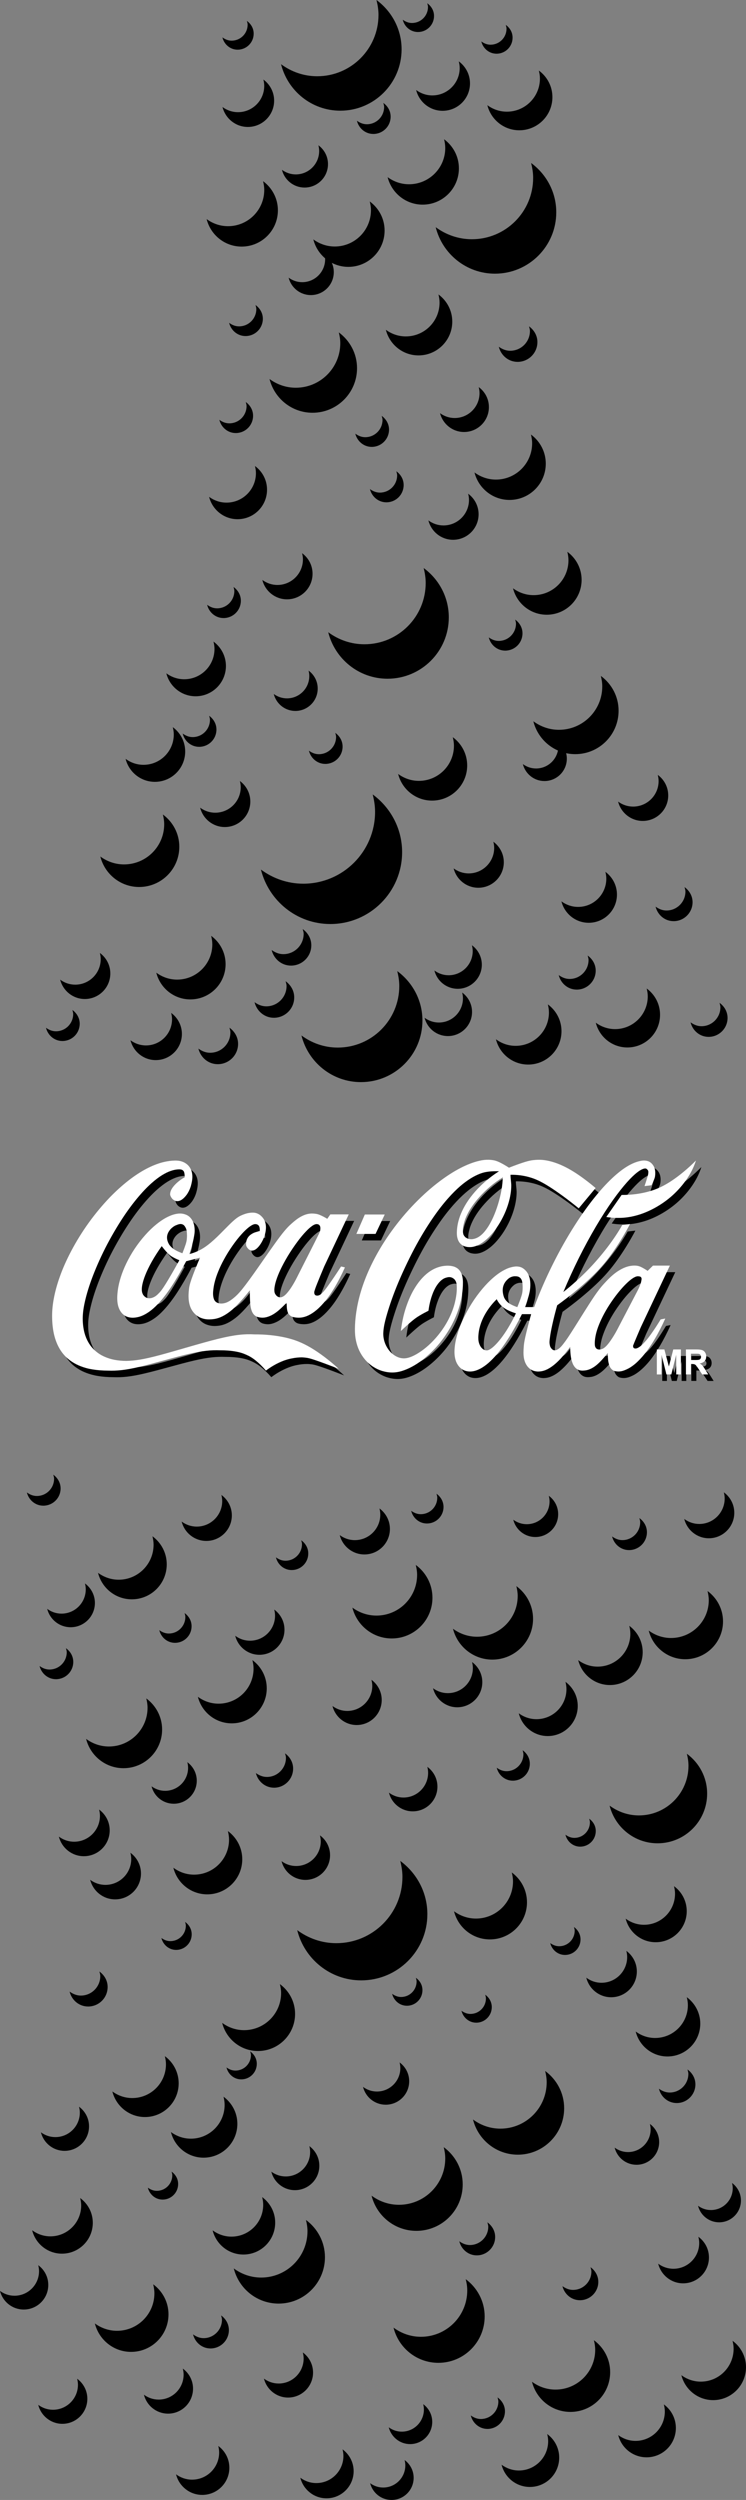 <?xml version="1.0" encoding="utf-8"?>
<!-- Generator: Adobe Illustrator 16.0.0, SVG Export Plug-In . SVG Version: 6.00 Build 0)  -->
<!DOCTYPE svg PUBLIC "-//W3C//DTD SVG 1.1//EN" "http://www.w3.org/Graphics/SVG/1.1/DTD/svg11.dtd">
<svg version="1.1" id="Layer_1" xmlns="http://www.w3.org/2000/svg" xmlns:xlink="http://www.w3.org/1999/xlink" x="0px" y="0px"
	 width="44.9px" height="150.287px" viewBox="17.079 22.632 44.9 150.287" enable-background="new 17.079 22.632 44.9 150.287"
	 xml:space="preserve">
<rect x="17.079" y="22.632" width="44.9" height="150.287" fill="#808080" stroke="none"/>
<g>
	<path d="M54.819,94.859c0.564,0.006,1.131-0.065,1.628-0.203c0.496-0.138,0.922-0.34,1.391-0.653
		c0.47-0.313,0.983-0.737,1.456-1.213c-0.109,0.339-0.26,0.66-0.47,0.987c-0.209,0.328-0.478,0.663-0.797,0.971
		c-0.641,0.624-1.49,1.112-2.266,1.328c-0.387,0.11-0.757,0.164-1.128,0.164c-0.198,0-0.354-0.008-0.494-0.023
		c-0.074-0.008-0.158-0.019-0.243-0.03L54.819,94.859L54.819,94.859z"/>
	<polygon points="39.363,96.036 40.562,96.036 40.008,97.202 38.855,97.202 	"/>
	<path d="M34.572,103.431c-0.555-0.125-1.206-0.193-1.854-0.185c-0.581-0.035-1.163,0.012-2.2,0.267
		c-1.036,0.258-2.526,0.719-3.518,0.982c-0.994,0.266-1.488,0.33-1.986,0.342c-0.246,0-0.491-0.021-0.708-0.062
		c-0.218-0.043-0.408-0.103-0.575-0.174c-0.167-0.072-0.31-0.156-0.437-0.246c-0.126-0.092-0.235-0.193-0.332-0.302
		c-0.096-0.108-0.179-0.225-0.249-0.35c-0.072-0.126-0.13-0.261-0.178-0.406c-0.049-0.146-0.087-0.301-0.111-0.471
		c-0.026-0.168-0.04-0.353-0.039-0.535c0.001-0.278,0.031-0.554,0.111-0.926c0.079-0.372,0.207-0.841,0.415-1.409
		c0.207-0.568,0.496-1.239,0.831-1.902c0.338-0.662,0.723-1.319,1.093-1.872c0.368-0.554,0.719-1.004,1.032-1.359
		c0.312-0.354,0.585-0.615,0.824-0.811c0.238-0.196,0.441-0.331,0.622-0.429c0.18-0.098,0.339-0.16,0.482-0.202
		c0.145-0.039,0.273-0.058,0.403-0.058c0.085,0.003,0.15,0.006,0.224,0.067c0.07,0.073,0.079,0.131,0.092,0.238
		c0.004,0.048,0.008,0.11,0.007,0.174c-0.187,0.095-0.39,0.25-0.543,0.403c-0.071,0.071-0.122,0.133-0.163,0.185
		c-0.106,0.145-0.168,0.277-0.17,0.418c-0.015,0.102,0.108,0.289,0.189,0.339c0.252,0.192,0.535,0.063,0.8-0.286
		c0.052-0.073,0.101-0.155,0.145-0.244c0.044-0.092,0.083-0.188,0.112-0.288c0.111-0.393,0.161-0.801-0.082-1.148
		c-0.057-0.079-0.125-0.148-0.208-0.206c-0.082-0.057-0.177-0.103-0.285-0.136c-0.108-0.032-0.229-0.049-0.407-0.045
		c-0.179,0.003-0.413,0.031-0.677,0.097c-0.264,0.064-0.556,0.168-0.881,0.329c-0.325,0.158-0.681,0.374-1.072,0.665
		c-0.391,0.292-0.818,0.664-1.252,1.11c-0.434,0.448-0.875,0.972-1.276,1.528c-0.817,1.13-1.429,2.339-1.759,3.287
		c-0.171,0.479-0.28,0.906-0.351,1.283c-0.071,0.377-0.102,0.709-0.102,1.039c-0.001,0.434,0.047,0.869,0.146,1.235
		c0.046,0.171,0.103,0.327,0.168,0.474c0.066,0.148,0.141,0.282,0.228,0.408c0.085,0.126,0.183,0.242,0.293,0.352
		c0.112,0.11,0.237,0.211,0.383,0.303c0.146,0.097,0.312,0.182,0.508,0.257c0.196,0.075,0.424,0.142,0.703,0.188
		c0.278,0.047,0.609,0.073,0.938,0.073c0.518,0.019,1.035-0.024,1.897-0.229c0.861-0.201,2.064-0.562,2.928-0.764
		c0.864-0.203,1.387-0.246,1.909-0.227c0.329-0.003,0.658,0.023,0.925,0.07c0.267,0.045,0.471,0.111,0.663,0.199
		c0.19,0.086,0.37,0.188,0.567,0.348c0.197,0.158,0.415,0.369,0.614,0.603c0.542-0.409,1.114-0.651,1.551-0.731
		c0.218-0.045,0.418-0.064,0.617-0.062c0.085,0,0.169,0.009,0.269,0.021c0.1,0.013,0.214,0.037,0.542,0.146
		c0.327,0.109,0.868,0.311,1.404,0.521c-0.551-0.508-1.146-0.957-1.675-1.27C35.589,103.735,35.128,103.554,34.572,103.431
		L34.572,103.431z"/>
	<path d="M45.205,100.896c0.041-0.267,0.062-0.521,0.062-0.776c0-0.188-0.028-0.379-0.085-0.521
		c-0.028-0.064-0.058-0.119-0.093-0.168c-0.086-0.117-0.173-0.179-0.276-0.228c-0.059-0.028-0.127-0.05-0.207-0.065
		c-0.08-0.017-0.17-0.024-0.273-0.023c-0.104,0-0.219,0.011-0.334,0.033c-0.461,0.093-0.932,0.36-1.396,0.963
		c-0.118,0.154-0.234,0.332-0.346,0.535c-0.111,0.203-0.219,0.435-0.315,0.688c-0.096,0.251-0.183,0.527-0.252,0.812
		c-0.069,0.289-0.124,0.59-0.158,0.894c0.246-0.233,0.499-0.459,0.68-0.611c0.183-0.151,0.295-0.228,0.447-0.317
		c0.15-0.09,0.341-0.195,0.535-0.291c0.043-0.338,0.123-0.682,0.229-0.963c0.047-0.135,0.1-0.252,0.152-0.352
		c0.052-0.104,0.105-0.188,0.156-0.259c0.146-0.204,0.29-0.318,0.435-0.386c0.217-0.077,0.39-0.11,0.59,0.074
		c0.088,0.103,0.111,0.188,0.131,0.299c0.032,0.404-0.022,0.766-0.129,1.183c-0.05,0.185-0.115,0.378-0.201,0.58
		c-0.083,0.198-0.189,0.409-0.317,0.626c-0.255,0.431-0.627,0.898-1.042,1.273c-0.396,0.361-0.82,0.617-1.115,0.718
		c-0.143,0.047-0.255,0.067-0.36,0.071c-0.105,0-0.204-0.016-0.303-0.047c-0.195-0.063-0.403-0.201-0.572-0.399
		c-0.083-0.099-0.153-0.212-0.211-0.326c-0.117-0.239-0.167-0.481-0.167-0.714c0.008-0.271,0.049-0.539,0.175-1.004
		c0.128-0.463,0.34-1.118,0.639-1.855c0.299-0.732,0.683-1.548,1.059-2.256c0.377-0.71,0.75-1.312,1.088-1.804
		c0.336-0.495,0.641-0.878,0.917-1.193c0.276-0.313,0.523-0.556,0.747-0.749c0.224-0.194,0.424-0.339,0.608-0.455
		c0.183-0.116,0.35-0.201,0.505-0.265c0.411-0.178,0.794-0.189,1.228-0.181c-0.319,0.204-0.623,0.434-0.893,0.675
		c-0.542,0.484-0.929,0.987-1.172,1.418c-0.123,0.217-0.214,0.418-0.284,0.608c-0.068,0.188-0.114,0.364-0.144,0.532
		c-0.03,0.166-0.042,0.323-0.044,0.447c-0.002,0.123,0.008,0.213,0.024,0.291c0.016,0.078,0.04,0.146,0.07,0.206
		c0.03,0.062,0.065,0.112,0.107,0.159s0.089,0.086,0.145,0.117c0.056,0.033,0.12,0.062,0.195,0.082
		C45.513,97.987,45.598,98,45.682,98c0.176-0.001,0.352-0.047,0.559-0.156c0.108-0.057,0.227-0.134,0.354-0.237
		c0.126-0.101,0.263-0.232,0.401-0.392c0.137-0.159,0.277-0.343,0.407-0.546c0.13-0.205,0.251-0.427,0.352-0.647
		c0.195-0.425,0.322-0.856,0.378-1.229c0.029-0.18,0.041-0.343,0.041-0.507c-0.001-0.041-0.003-0.083-0.009-0.164
		c-0.009-0.081-0.021-0.201-0.03-0.288c-0.007-0.085-0.008-0.136-0.007-0.185c0.382-0.008,0.764,0.041,1.125,0.142
		c0.359,0.098,0.696,0.25,1.194,0.565c0.499,0.313,1.156,0.79,1.789,1.308l1.014-1.221c-0.396-0.337-0.809-0.647-1.167-0.882
		c-0.359-0.234-0.661-0.393-0.93-0.508c-0.269-0.117-0.503-0.191-0.718-0.239c-0.33-0.073-0.59-0.089-0.944-0.047
		c-0.121,0.013-0.246,0.036-0.489,0.11c-0.245,0.074-0.607,0.203-0.964,0.345c-0.211-0.137-0.429-0.259-0.587-0.333
		c-0.158-0.074-0.255-0.1-0.354-0.118c-0.377-0.063-0.71-0.018-1.154,0.121c-0.323,0.104-0.705,0.267-1.15,0.527
		c-0.444,0.258-0.951,0.613-1.466,1.051c-0.516,0.438-1.041,0.959-1.517,1.507c-0.477,0.546-0.902,1.12-1.262,1.674
		c-0.357,0.555-0.648,1.091-0.881,1.593c-0.232,0.503-0.407,0.972-0.539,1.411s-0.221,0.851-0.278,1.232
		c-0.057,0.383-0.082,0.74-0.083,1.028c-0.002,0.286,0.021,0.504,0.065,0.712c0.045,0.208,0.111,0.408,0.201,0.598
		c0.09,0.188,0.202,0.364,0.336,0.524c0.135,0.158,0.292,0.301,0.466,0.418c0.174,0.115,0.367,0.208,0.568,0.271
		c0.417,0.123,0.801,0.131,1.237-0.012c0.226-0.072,0.481-0.187,0.756-0.353c0.559-0.337,1.17-0.898,1.627-1.509
		c0.471-0.621,0.79-1.266,0.979-1.84C45.095,101.438,45.161,101.162,45.205,100.896L45.205,100.896z M47.663,93.807
		c-0.004,0.231-0.025,0.46-0.072,0.73c-0.047,0.271-0.121,0.583-0.208,0.872c-0.088,0.288-0.189,0.557-0.29,0.78
		c-0.1,0.224-0.197,0.402-0.29,0.55c-0.235,0.371-0.447,0.574-0.678,0.695c-0.241,0.112-0.472,0.129-0.685-0.011
		c-0.06-0.04-0.126-0.126-0.151-0.204c-0.065-0.264-0.011-0.489,0.07-0.777c0.037-0.114,0.085-0.241,0.153-0.381
		c0.066-0.142,0.154-0.297,0.27-0.471c0.117-0.176,0.263-0.371,0.452-0.581c0.188-0.211,0.417-0.442,0.662-0.649
		C47.14,94.152,47.396,93.968,47.663,93.807L47.663,93.807z"/>
	<path d="M36.49,100.192c0.099-0.248,0.261-0.641,0.427-1.032l1.477-3.133h-1.107l-0.186,0.266
		c-0.154-0.092-0.313-0.176-0.428-0.224c-0.115-0.048-0.185-0.065-0.259-0.076c-0.075-0.012-0.155-0.019-0.234-0.018
		c-0.261,0.004-0.514,0.082-0.813,0.28c-0.113,0.074-0.24,0.174-0.399,0.312c-0.16,0.14-0.353,0.323-0.703,0.786
		c-0.351,0.461-0.859,1.2-1.28,1.801c-0.421,0.604-0.757,1.065-0.999,1.365c-0.242,0.299-0.391,0.432-0.512,0.529
		c-0.122,0.102-0.218,0.166-0.303,0.212c-0.085,0.05-0.161,0.078-0.231,0.099c-0.186,0.047-0.383,0.043-0.533-0.063
		c-0.092-0.076-0.117-0.14-0.144-0.224c-0.058-0.225-0.035-0.4-0.007-0.618c0.018-0.127,0.047-0.271,0.093-0.438
		c0.045-0.166,0.108-0.355,0.197-0.572c0.087-0.215,0.202-0.459,0.347-0.724c0.284-0.526,0.712-1.131,1.054-1.505
		c0.168-0.188,0.309-0.316,0.42-0.403c0.11-0.088,0.189-0.134,0.251-0.162c0.061-0.027,0.104-0.036,0.147-0.038
		c0.06,0.002,0.113,0.009,0.169,0.053c0.07,0.063,0.082,0.103,0.099,0.204c0.005,0.043,0.009,0.105,0.008,0.169
		c-0.104,0.019-0.206,0.043-0.286,0.071c-0.08,0.025-0.138,0.056-0.185,0.084c-0.048,0.029-0.087,0.057-0.119,0.084
		c-0.23,0.201-0.254,0.453-0.233,0.615c0.021,0.082,0.077,0.166,0.149,0.227c0.208,0.182,0.455,0.062,0.687-0.264
		c0.042-0.06,0.085-0.129,0.124-0.201c0.124-0.232,0.193-0.461,0.219-0.658c0.039-0.31,0-0.673-0.369-0.946
		c-0.137-0.089-0.258-0.125-0.423-0.125c-0.091,0-0.201,0.009-0.313,0.036c-0.112,0.026-0.225,0.065-0.353,0.123
		c-0.126,0.058-0.268,0.132-0.526,0.367c-0.256,0.233-0.63,0.627-0.927,0.915c-0.297,0.288-0.517,0.465-0.708,0.599
		c-0.192,0.133-0.354,0.219-0.512,0.289c-0.158,0.071-0.312,0.124-0.47,0.166c0.077-0.227,0.145-0.453,0.196-0.65
		c0.049-0.195,0.081-0.361,0.101-0.486c0.02-0.124,0.026-0.213,0.026-0.303c0-0.174-0.034-0.36-0.098-0.5
		c-0.03-0.071-0.065-0.131-0.105-0.185c-0.091-0.12-0.187-0.188-0.287-0.235c-0.268-0.117-0.493-0.098-0.764-0.026
		c-0.138,0.04-0.293,0.101-0.469,0.195c-0.176,0.096-0.372,0.226-0.585,0.397c-0.213,0.174-0.441,0.392-0.667,0.644
		c-0.225,0.25-0.447,0.539-0.642,0.832c-0.389,0.584-0.67,1.19-0.828,1.697c-0.08,0.249-0.132,0.479-0.165,0.686
		c-0.033,0.209-0.048,0.397-0.05,0.551c-0.001,0.152,0.009,0.269,0.028,0.374c0.019,0.104,0.046,0.198,0.082,0.28
		c0.035,0.084,0.077,0.158,0.127,0.226c0.051,0.063,0.108,0.121,0.176,0.169c0.068,0.049,0.144,0.087,0.229,0.114
		c0.086,0.026,0.183,0.04,0.288,0.04c0.106,0,0.222-0.014,0.342-0.043c0.119-0.031,0.242-0.076,0.373-0.146s0.27-0.157,0.423-0.28
		c0.153-0.123,0.321-0.285,0.515-0.504c0.193-0.219,0.412-0.498,0.683-0.908c0.269-0.41,0.589-0.955,0.885-1.516l0.83-0.211
		c-0.209,0.48-0.402,0.973-0.511,1.286c-0.109,0.313-0.135,0.451-0.153,0.597c-0.054,0.456-0.042,0.922,0.187,1.283
		c0.068,0.11,0.153,0.209,0.253,0.291c0.101,0.081,0.215,0.146,0.349,0.188c0.132,0.045,0.281,0.069,0.43,0.069
		c0.384-0.005,0.716-0.095,1.147-0.403c0.147-0.104,0.312-0.24,0.534-0.467c0.221-0.229,0.5-0.547,0.763-0.881
		c-0.002,0.29,0.007,0.582,0.021,0.772c0.015,0.188,0.034,0.276,0.053,0.345c0.019,0.07,0.039,0.122,0.058,0.168
		c0.02,0.046,0.043,0.083,0.066,0.118c0.084,0.116,0.167,0.161,0.262,0.198c0.315,0.086,0.56,0.041,0.863-0.113
		c0.107-0.057,0.226-0.13,0.378-0.256c0.152-0.126,0.338-0.303,0.514-0.492c0,0.122,0.006,0.24,0.013,0.328
		c0.009,0.087,0.021,0.143,0.035,0.188c0.02,0.073,0.04,0.125,0.088,0.188c0.121,0.144,0.239,0.163,0.39,0.188
		c0.061,0.006,0.136,0.012,0.212,0.012c0.294-0.004,0.587-0.107,0.925-0.355c0.175-0.13,0.364-0.305,0.564-0.535
		c0.201-0.23,0.414-0.521,0.632-0.884c0.22-0.362,0.447-0.798,0.646-1.249l-0.231-0.053c-0.277,0.428-0.562,0.85-0.75,1.111
		c-0.185,0.26-0.27,0.357-0.335,0.428c-0.065,0.068-0.11,0.109-0.147,0.136c-0.082,0.063-0.166,0.084-0.25,0.072
		c-0.05,0.004-0.13-0.065-0.128-0.147c0-0.047-0.017-0.049,0.019-0.156C36.358,100.544,36.391,100.438,36.49,100.192L36.49,100.192z
		 M27.372,100.217c-0.204,0.327-0.293,0.431-0.368,0.511c-0.074,0.078-0.133,0.137-0.187,0.179c-0.055,0.044-0.103,0.071-0.15,0.097
		c-0.217,0.104-0.468,0.117-0.646-0.139c-0.062-0.109-0.084-0.206-0.082-0.348c0.001-0.082,0.013-0.185,0.044-0.322
		c0.032-0.137,0.083-0.312,0.172-0.531c0.088-0.223,0.216-0.492,0.383-0.789c0.168-0.297,0.376-0.624,0.6-0.936
		c0.122,0.158,0.252,0.312,0.355,0.414c0.102,0.106,0.178,0.166,0.291,0.233c0.112,0.065,0.262,0.14,0.415,0.199
		C27.895,99.344,27.576,99.892,27.372,100.217L27.372,100.217z M28.646,97.553c-0.011,0.079-0.025,0.151-0.068,0.287
		c-0.044,0.134-0.116,0.332-0.195,0.526c-0.124-0.043-0.248-0.096-0.343-0.145c-0.095-0.048-0.162-0.093-0.218-0.135
		c-0.055-0.042-0.099-0.082-0.136-0.121c-0.038-0.039-0.066-0.076-0.092-0.113c-0.188-0.303-0.201-0.619,0.078-0.936
		c0.04-0.043,0.088-0.088,0.14-0.125c0.053-0.038,0.108-0.074,0.165-0.101c0.173-0.068,0.335-0.141,0.502-0.003
		c0.187,0.217,0.171,0.411,0.181,0.625C28.659,97.392,28.655,97.474,28.646,97.553L28.646,97.553z M35.208,99.954
		c-0.087,0.163-0.18,0.32-0.262,0.447s-0.152,0.224-0.215,0.298c-0.061,0.073-0.113,0.129-0.159,0.17
		c-0.079,0.071-0.144,0.112-0.211,0.133c-0.103,0.03-0.229,0.006-0.327-0.099c-0.1-0.12-0.115-0.192-0.117-0.334
		c0.001-0.06,0.008-0.139,0.026-0.237c0.019-0.103,0.047-0.224,0.099-0.38c0.052-0.155,0.125-0.346,0.237-0.585
		c0.111-0.237,0.26-0.521,0.442-0.823c0.179-0.298,0.391-0.611,0.585-0.874c0.196-0.263,0.375-0.471,0.515-0.62
		c0.143-0.148,0.25-0.24,0.332-0.3c0.082-0.062,0.139-0.092,0.185-0.112c0.086-0.036,0.167-0.036,0.248,0
		c0.143,0.097,0.097,0.267,0.093,0.354c-0.006,0.034-0.015,0.065-0.067,0.18c-0.053,0.112-0.15,0.308-0.248,0.502L35.208,99.954
		L35.208,99.954z"/>
	<path d="M56.623,103.179c-0.158,0.227-0.283,0.375-0.381,0.489c-0.1,0.113-0.177,0.188-0.243,0.244
		c-0.062,0.056-0.115,0.092-0.158,0.116c-0.088,0.051-0.151,0.076-0.242,0.059c-0.087-0.021-0.091-0.104-0.092-0.152
		c0.011-0.039-0.014,0.017,0.088-0.232c0.078-0.184,0.224-0.532,0.373-0.881l1.753-3.713h-1.017l-0.322,0.318
		c-0.133-0.092-0.27-0.172-0.373-0.222c-0.099-0.052-0.163-0.067-0.224-0.08c-0.063-0.013-0.126-0.017-0.195-0.017
		c-0.35,0.002-0.672,0.119-1.023,0.354c-0.104,0.07-0.215,0.154-0.339,0.264c-0.124,0.108-0.258,0.243-0.423,0.418
		c-0.164,0.176-0.354,0.396-0.685,0.885c-0.33,0.49-0.796,1.252-1.128,1.772c-0.329,0.522-0.522,0.808-0.658,0.982
		c-0.135,0.178-0.212,0.248-0.273,0.298s-0.108,0.076-0.148,0.093c-0.057,0.024-0.103,0.031-0.162,0.022
		c-0.096-0.002-0.219-0.151-0.242-0.254c-0.052-0.192-0.039-0.276,0.001-0.571c0.024-0.173,0.069-0.429,0.144-0.755
		c0.072-0.329,0.172-0.729,0.283-1.122c0.741-0.534,1.457-1.122,1.998-1.634c0.542-0.51,0.912-0.946,1.289-1.471
		c0.375-0.522,0.755-1.137,1.097-1.776l-0.462,0.052c-0.264,0.456-0.554,0.893-0.902,1.348c-0.347,0.454-0.751,0.93-1.198,1.385
		c-0.448,0.457-0.939,0.897-1.452,1.301c0.289-0.69,0.6-1.373,0.931-2.036c0.332-0.664,0.683-1.312,1.034-1.908
		c0.351-0.595,0.704-1.136,1.025-1.586c0.319-0.45,0.606-0.806,0.844-1.071c0.237-0.266,0.424-0.438,0.569-0.557
		c0.145-0.117,0.252-0.18,0.334-0.218c0.083-0.037,0.139-0.05,0.197-0.05c0.027,0,0.056,0.009,0.083,0.028
		c0.119,0.104,0.104,0.16,0.096,0.272c-0.002,0.033-0.008,0.066-0.047,0.193c-0.036,0.128-0.105,0.35-0.178,0.568l0.415-0.054
		c0.067-0.129,0.127-0.263,0.163-0.354c0.037-0.093,0.048-0.143,0.055-0.2c0.008-0.059,0.013-0.122,0.012-0.188
		c-0.002-0.218-0.059-0.43-0.26-0.606c-0.055-0.044-0.116-0.079-0.181-0.102c-0.222-0.071-0.414-0.03-0.656,0.041
		c-0.168,0.053-0.359,0.135-0.585,0.273c-0.228,0.137-0.488,0.327-0.797,0.607c-0.312,0.281-0.671,0.651-1.075,1.143
		c-0.402,0.49-0.849,1.1-1.302,1.812c-0.452,0.711-0.911,1.521-1.323,2.353c-0.414,0.83-0.782,1.676-1.107,2.545H49
		c0.088-0.242,0.17-0.492,0.222-0.67c0.049-0.18,0.069-0.289,0.083-0.396c0.038-0.299,0.024-0.629-0.104-0.895
		c-0.039-0.08-0.085-0.151-0.137-0.211c-0.202-0.221-0.366-0.267-0.588-0.269c-0.088,0-0.195,0.013-0.317,0.046
		c-0.121,0.033-0.256,0.083-0.409,0.164c-0.154,0.08-0.325,0.191-0.517,0.345c-0.19,0.151-0.402,0.349-0.622,0.589
		c-0.22,0.242-0.449,0.53-0.663,0.844c-0.438,0.642-0.771,1.336-0.948,1.867c-0.092,0.271-0.15,0.51-0.188,0.721
		c-0.037,0.21-0.053,0.391-0.055,0.548c0,0.153,0.014,0.288,0.042,0.407c0.028,0.119,0.068,0.229,0.122,0.322
		c0.054,0.094,0.119,0.176,0.194,0.245c0.076,0.067,0.163,0.122,0.258,0.159c0.096,0.036,0.201,0.053,0.305,0.055
		c0.216,0.002,0.425-0.057,0.678-0.195c0.131-0.074,0.273-0.174,0.435-0.311c0.161-0.139,0.339-0.316,0.542-0.558
		c0.204-0.244,0.43-0.55,0.686-0.956c0.255-0.403,0.539-0.907,0.799-1.428h0.554c-0.142,0.507-0.274,1.021-0.347,1.344
		c-0.072,0.326-0.088,0.462-0.098,0.595c-0.021,0.252-0.028,0.495,0.009,0.704c0.019,0.098,0.043,0.186,0.078,0.266
		c0.035,0.082,0.076,0.153,0.125,0.221c0.049,0.062,0.107,0.119,0.173,0.17c0.065,0.048,0.139,0.084,0.218,0.111
		c0.081,0.023,0.168,0.037,0.259,0.039c0.306-0.004,0.591-0.112,0.934-0.379c0.128-0.104,0.271-0.234,0.444-0.42
		c0.17-0.188,0.37-0.432,0.556-0.688c0,0.16,0.006,0.318,0.021,0.453c0.015,0.13,0.033,0.233,0.053,0.32
		c0.021,0.086,0.044,0.154,0.067,0.215c0.024,0.06,0.05,0.107,0.077,0.151c0.057,0.089,0.114,0.147,0.174,0.188
		c0.118,0.08,0.214,0.104,0.364,0.104c0.061-0.002,0.137-0.008,0.214-0.021c0.157-0.034,0.301-0.094,0.481-0.217
		c0.091-0.062,0.19-0.14,0.33-0.279c0.138-0.139,0.314-0.336,0.479-0.543c0,0.146,0.007,0.293,0.017,0.404
		c0.013,0.111,0.028,0.188,0.042,0.248c0.019,0.062,0.034,0.107,0.053,0.148c0.047,0.123,0.176,0.25,0.273,0.277
		c0.314,0.086,0.56,0.012,0.888-0.162c0.128-0.074,0.27-0.174,0.423-0.309c0.155-0.136,0.327-0.312,0.515-0.544
		c0.187-0.233,0.392-0.524,0.606-0.887c0.215-0.363,0.44-0.798,0.642-1.247l-0.278,0.053
		C56.979,102.651,56.783,102.953,56.623,103.179L56.623,103.179z M48.081,102.692c-0.132,0.229-0.269,0.441-0.403,0.629
		c-0.134,0.186-0.266,0.345-0.378,0.467c-0.113,0.123-0.21,0.21-0.29,0.271c-0.08,0.061-0.14,0.094-0.189,0.116
		c-0.047,0.022-0.084,0.029-0.122,0.029c-0.118,0-0.235-0.056-0.34-0.19c-0.033-0.043-0.064-0.098-0.087-0.154
		c-0.056-0.135-0.078-0.248-0.077-0.428c0-0.099,0.011-0.229,0.032-0.363s0.054-0.276,0.103-0.428
		c0.165-0.512,0.501-1.055,0.972-1.515c0.059,0.122,0.133,0.235,0.243,0.353c0.052,0.054,0.111,0.104,0.184,0.16
		c0.072,0.055,0.157,0.106,0.28,0.166c0.124,0.057,0.283,0.12,0.447,0.172C48.339,102.226,48.214,102.466,48.081,102.692
		L48.081,102.692z M48.85,100.661c-0.007,0.076-0.021,0.148-0.071,0.307c-0.05,0.158-0.139,0.398-0.237,0.635
		c-0.13-0.043-0.258-0.098-0.351-0.145c-0.092-0.046-0.148-0.086-0.196-0.125c-0.048-0.037-0.084-0.074-0.117-0.107
		c-0.064-0.072-0.107-0.146-0.14-0.224c-0.138-0.399-0.116-0.812,0.297-1.135c0.124-0.083,0.25-0.121,0.368-0.121
		c0.12,0.004,0.211,0.01,0.316,0.101c0.103,0.109,0.115,0.207,0.135,0.358c0.006,0.063,0.01,0.146,0.01,0.228
		C48.862,100.511,48.858,100.587,48.85,100.661L48.85,100.661z M54.54,102.985c-0.124,0.232-0.264,0.457-0.377,0.621
		c-0.112,0.162-0.203,0.268-0.279,0.344c-0.077,0.074-0.141,0.124-0.207,0.158c-0.133,0.059-0.284,0.07-0.387-0.021
		c-0.087-0.104-0.085-0.181-0.088-0.33c0.001-0.066,0.005-0.156,0.02-0.258c0.013-0.102,0.035-0.215,0.068-0.346
		c0.034-0.129,0.08-0.271,0.145-0.438c0.064-0.169,0.148-0.36,0.256-0.573s0.243-0.447,0.399-0.689
		c0.157-0.241,0.338-0.491,0.512-0.709c0.176-0.221,0.348-0.406,0.492-0.547c0.145-0.143,0.26-0.236,0.353-0.301
		c0.091-0.063,0.157-0.097,0.208-0.117c0.051-0.021,0.089-0.027,0.129-0.027c0.071,0.001,0.122,0.001,0.178,0.035
		c0.083,0.074,0.049,0.164,0.033,0.27c-0.014,0.06-0.035,0.137-0.07,0.229c-0.035,0.093-0.085,0.206-0.141,0.312L54.54,102.985
		L54.54,102.985z"/>
	<polygon points="56.938,105.649 56.938,104.149 57.392,104.149 57.664,105.173 57.928,104.149 58.385,104.149 58.385,105.649 
		58.106,105.649 58.105,104.468 57.809,105.649 57.516,105.649 57.22,104.468 57.218,105.649 	"/>
	<path d="M58.689,105.649v-1.5h0.635c0.159,0,0.275,0.012,0.348,0.039c0.073,0.026,0.131,0.074,0.174,0.145
		c0.044,0.066,0.065,0.148,0.065,0.236c0,0.111-0.032,0.205-0.099,0.277c-0.066,0.073-0.164,0.121-0.294,0.139
		c0.064,0.039,0.118,0.08,0.16,0.127s0.1,0.128,0.171,0.244l0.182,0.293h-0.362l-0.215-0.326c-0.078-0.116-0.13-0.19-0.159-0.221
		c-0.028-0.03-0.059-0.052-0.091-0.062c-0.032-0.014-0.082-0.018-0.151-0.018h-0.062v0.625h-0.302V105.649z M58.992,104.782h0.222
		c0.145,0,0.234-0.008,0.27-0.018c0.036-0.013,0.064-0.035,0.084-0.064c0.021-0.028,0.031-0.066,0.031-0.112
		c0-0.049-0.014-0.089-0.041-0.12c-0.026-0.031-0.064-0.052-0.113-0.059c-0.024-0.004-0.097-0.008-0.219-0.008h-0.234V104.782
		L58.992,104.782z"/>
	<path d="M39.738,22.632c0.072,0.288,0.122,0.584,0.122,0.895c0,2.037-1.651,3.689-3.688,3.689c-0.818,0-1.566-0.274-2.177-0.724
		c0.401,1.602,1.84,2.794,3.567,2.794c2.037,0,3.688-1.652,3.688-3.689C41.25,24.377,40.65,23.304,39.738,22.632L39.738,22.632z"/>
	<path d="M49.046,32.431c0.072,0.289,0.122,0.584,0.122,0.894c0,2.038-1.651,3.689-3.688,3.689c-0.817,0-1.566-0.275-2.177-0.724
		c0.401,1.603,1.84,2.794,3.567,2.794c2.037,0,3.689-1.652,3.689-3.688C50.56,34.176,49.959,33.103,49.046,32.431L49.046,32.431z"/>
	<path d="M42.579,56.78c0.072,0.288,0.122,0.584,0.122,0.895c0,2.038-1.651,3.688-3.689,3.688c-0.818,0-1.566-0.274-2.177-0.724
		c0.401,1.603,1.84,2.795,3.568,2.795c2.037,0,3.688-1.651,3.688-3.689C44.091,58.524,43.492,57.451,42.579,56.78L42.579,56.78z"/>
	<path d="M39.511,70.39c0.085,0.336,0.143,0.684,0.143,1.046c0,2.385-1.935,4.32-4.32,4.32c-0.958,0-1.834-0.322-2.55-0.849
		c0.47,1.877,2.155,3.273,4.177,3.273c2.386,0,4.32-1.934,4.32-4.32C41.281,72.432,40.579,71.176,39.511,70.39L39.511,70.39z"/>
	<path d="M40.989,81.01c0.072,0.289,0.122,0.585,0.122,0.896c0,2.044-1.657,3.702-3.703,3.702c-0.82,0-1.571-0.275-2.185-0.728
		c0.403,1.609,1.847,2.804,3.58,2.804c2.044,0,3.701-1.657,3.701-3.701C42.505,82.76,41.904,81.684,40.989,81.01L40.989,81.01z"/>
	<path d="M31.939,23.889c0.018,0.074,0.045,0.145,0.045,0.225c0,0.533-0.431,0.963-0.964,0.963c-0.211,0-0.396-0.082-0.555-0.197
		c0.104,0.42,0.466,0.739,0.918,0.739c0.532,0,0.964-0.432,0.964-0.963C32.348,24.335,32.181,24.064,31.939,23.889L31.939,23.889z"
		/>
	<path d="M36.603,37.879c0.027,0.108,0.046,0.219,0.046,0.336c0,0.763-0.618,1.381-1.382,1.381c-0.307,0-0.587-0.104-0.816-0.272
		c0.15,0.601,0.69,1.047,1.338,1.047c0.762,0,1.38-0.618,1.38-1.381C37.169,38.533,36.945,38.131,36.603,37.879L36.603,37.879z"/>
	<path d="M45.892,45.903c0.029,0.116,0.049,0.236,0.049,0.362c0,0.827-0.67,1.497-1.497,1.497c-0.331,0-0.633-0.111-0.881-0.292
		c0.164,0.648,0.746,1.132,1.446,1.132c0.826,0,1.496-0.67,1.496-1.496C46.506,46.61,46.263,46.175,45.892,45.903L45.892,45.903z"/>
	<path d="M48.919,42.25c0.023,0.092,0.056,0.18,0.056,0.279c0,0.658-0.532,1.19-1.19,1.19c-0.261,0-0.489-0.101-0.685-0.243
		c0.128,0.518,0.575,0.91,1.133,0.91c0.657,0,1.191-0.532,1.191-1.19C49.425,42.802,49.217,42.467,48.919,42.25L48.919,42.25z"/>
	<path d="M32.425,50.646c0.035,0.138,0.058,0.28,0.058,0.429c0,0.98-0.794,1.773-1.772,1.773c-0.393,0-0.752-0.132-1.046-0.347
		c0.193,0.77,0.884,1.343,1.714,1.343c0.978,0,1.772-0.794,1.772-1.773C33.152,51.484,32.863,50.968,32.425,50.646L32.425,50.646z"
		/>
	<path d="M43.468,40.333c0.04,0.158,0.067,0.321,0.067,0.492c0,1.123-0.91,2.031-2.033,2.031c-0.45,0-0.862-0.151-1.199-0.399
		c0.221,0.883,1.013,1.54,1.965,1.54c1.123,0,2.032-0.91,2.032-2.031C44.3,41.293,43.97,40.702,43.468,40.333L43.468,40.333z"/>
	<path d="M42.794,22.827c0.019,0.074,0.045,0.146,0.045,0.225c0,0.532-0.431,0.963-0.964,0.963c-0.211,0-0.396-0.082-0.555-0.197
		c0.104,0.421,0.465,0.739,0.918,0.739c0.532,0,0.964-0.432,0.964-0.964C43.203,23.272,43.036,23.002,42.794,22.827L42.794,22.827z"
		/>
	<path d="M36.243,31.366c0.027,0.11,0.046,0.223,0.046,0.342c0,0.779-0.63,1.409-1.408,1.409c-0.312,0-0.598-0.105-0.832-0.277
		c0.153,0.612,0.702,1.067,1.363,1.067c0.778,0,1.408-0.631,1.408-1.408C36.821,32.033,36.592,31.623,36.243,31.366L36.243,31.366z"
		/>
	<path d="M47.521,24.129c0.019,0.075,0.045,0.146,0.045,0.227c0,0.532-0.43,0.964-0.963,0.964c-0.211,0-0.396-0.082-0.555-0.197
		c0.104,0.42,0.466,0.738,0.918,0.738c0.533,0,0.964-0.432,0.964-0.964C47.931,24.574,47.764,24.304,47.521,24.129L47.521,24.129z"
		/>
	<path d="M40.15,28.819c0.02,0.08,0.049,0.157,0.049,0.243c0,0.575-0.465,1.04-1.04,1.04c-0.228,0-0.427-0.088-0.598-0.212
		c0.112,0.453,0.502,0.795,0.99,0.795c0.574,0,1.04-0.466,1.04-1.039C40.591,29.299,40.411,29.007,40.15,28.819L40.15,28.819z"/>
	<path d="M32.458,40.969c0.02,0.081,0.049,0.157,0.049,0.243c0,0.574-0.466,1.04-1.04,1.04c-0.228,0-0.427-0.088-0.598-0.213
		c0.113,0.452,0.502,0.795,0.991,0.795c0.573,0,1.039-0.465,1.039-1.039C32.899,41.45,32.719,41.158,32.458,40.969L32.458,40.969z"
		/>
	<path d="M40.053,47.632c0.019,0.08,0.049,0.157,0.049,0.243c0,0.575-0.466,1.04-1.039,1.04c-0.228,0-0.428-0.088-0.599-0.213
		c0.113,0.452,0.503,0.795,0.991,0.795c0.573,0,1.039-0.466,1.039-1.04C40.493,48.112,40.312,47.821,40.053,47.632L40.053,47.632z"
		/>
	<path d="M40.934,50.963c0.02,0.08,0.049,0.157,0.049,0.243c0,0.575-0.465,1.04-1.039,1.04c-0.228,0-0.427-0.089-0.599-0.212
		c0.113,0.453,0.503,0.795,0.99,0.795c0.575,0,1.039-0.465,1.039-1.039C41.374,51.443,41.194,51.152,40.934,50.963L40.934,50.963z"
		/>
	<path d="M48.087,59.88c0.02,0.08,0.049,0.157,0.049,0.243c0,0.574-0.465,1.039-1.04,1.039c-0.228,0-0.428-0.088-0.599-0.213
		c0.112,0.453,0.503,0.796,0.99,0.796c0.575,0,1.039-0.465,1.039-1.038C48.527,60.361,48.347,60.069,48.087,59.88L48.087,59.88z"/>
	<path d="M37.259,66.689c0.02,0.081,0.049,0.157,0.049,0.244c0,0.574-0.466,1.039-1.039,1.039c-0.227,0-0.427-0.088-0.598-0.212
		c0.113,0.453,0.503,0.795,0.989,0.795c0.574,0,1.039-0.465,1.039-1.039C37.7,67.17,37.52,66.878,37.259,66.689L37.259,66.689z"/>
	<path d="M21.436,83.347c0.02,0.081,0.049,0.157,0.049,0.243c0,0.575-0.465,1.039-1.039,1.039c-0.228,0-0.428-0.088-0.599-0.212
		c0.112,0.453,0.502,0.796,0.99,0.796c0.574,0,1.04-0.465,1.04-1.039C21.876,83.828,21.695,83.536,21.436,83.347L21.436,83.347z"/>
	<path d="M20.286,111.283c0.02,0.081,0.049,0.157,0.049,0.243c0,0.574-0.465,1.039-1.039,1.039c-0.228,0-0.428-0.088-0.599-0.213
		c0.112,0.453,0.503,0.795,0.989,0.795c0.575,0,1.041-0.463,1.041-1.037C20.726,111.765,20.545,111.474,20.286,111.283
		L20.286,111.283z"/>
	<path d="M21.048,121.714c0.019,0.08,0.049,0.157,0.049,0.243c0,0.573-0.465,1.04-1.039,1.04c-0.228,0-0.427-0.088-0.598-0.213
		c0.113,0.451,0.502,0.794,0.989,0.794c0.575,0,1.04-0.466,1.04-1.037C21.489,122.192,21.309,121.903,21.048,121.714L21.048,121.714
		z"/>
	<path d="M28.19,119.603c0.019,0.078,0.046,0.15,0.046,0.232c0,0.551-0.446,0.998-0.996,0.998c-0.218,0-0.41-0.085-0.574-0.204
		c0.107,0.435,0.48,0.763,0.948,0.763c0.55,0,0.996-0.445,0.996-0.996C28.611,120.063,28.439,119.785,28.19,119.603L28.19,119.603z"
		/>
	<path d="M35.209,115.226c0.019,0.077,0.047,0.151,0.047,0.233c0,0.552-0.445,0.998-0.995,0.998c-0.219,0-0.41-0.085-0.574-0.204
		c0.107,0.436,0.482,0.764,0.949,0.764c0.551,0,0.997-0.444,0.997-0.996C35.633,115.688,35.46,115.407,35.209,115.226
		L35.209,115.226z"/>
	<path d="M43.351,112.429c0.019,0.077,0.047,0.15,0.047,0.233c0,0.552-0.445,0.997-0.996,0.997c-0.219,0-0.411-0.085-0.575-0.204
		c0.107,0.435,0.482,0.763,0.95,0.763c0.55,0,0.997-0.445,0.997-0.994C43.773,112.89,43.6,112.61,43.351,112.429L43.351,112.429z"/>
	<path d="M50.11,112.553c0.027,0.108,0.046,0.22,0.046,0.335c0,0.758-0.615,1.373-1.373,1.373c-0.305,0-0.583-0.103-0.811-0.27
		c0.149,0.596,0.685,1.04,1.327,1.04c0.761,0,1.375-0.615,1.375-1.373C50.674,113.203,50.451,112.803,50.11,112.553L50.11,112.553z"
		/>
	<path d="M59.664,118.278c0.044,0.178,0.075,0.359,0.075,0.551c0,1.256-1.018,2.273-2.273,2.273c-0.504,0-0.965-0.17-1.342-0.447
		c0.247,0.986,1.134,1.723,2.199,1.723c1.254,0,2.273-1.02,2.273-2.271C60.596,119.354,60.227,118.692,59.664,118.278
		L59.664,118.278z"/>
	<path d="M54.953,120.369c0.039,0.153,0.065,0.312,0.065,0.478c0,1.092-0.882,1.976-1.971,1.976c-0.438,0-0.839-0.147-1.167-0.39
		c0.215,0.856,0.985,1.496,1.909,1.496c1.089,0,1.972-0.886,1.972-1.974C55.761,121.303,55.441,120.729,54.953,120.369
		L54.953,120.369z"/>
	<path d="M48.157,117.983c0.048,0.189,0.081,0.387,0.081,0.594c0,1.354-1.096,2.449-2.448,2.449c-0.543,0-1.042-0.183-1.447-0.481
		c0.267,1.063,1.222,1.856,2.369,1.856c1.353,0,2.45-1.099,2.45-2.45C49.162,119.142,48.764,118.429,48.157,117.983L48.157,117.983z
		"/>
	<path d="M42.103,116.71c0.047,0.191,0.081,0.389,0.081,0.594c0,1.356-1.096,2.45-2.448,2.45c-0.544,0-1.041-0.182-1.448-0.479
		c0.267,1.063,1.222,1.854,2.369,1.854c1.354,0,2.45-1.097,2.45-2.448C43.106,117.869,42.709,117.156,42.103,116.71L42.103,116.71z"
		/>
	<path d="M58.419,128.06c0.058,0.231,0.098,0.472,0.098,0.723c0,1.648-1.336,2.984-2.984,2.984c-0.662,0-1.268-0.224-1.763-0.588
		c0.324,1.297,1.49,2.264,2.886,2.264c1.65,0,2.984-1.338,2.984-2.984C59.641,129.47,59.156,128.603,58.419,128.06L58.419,128.06z"
		/>
	<path d="M41.17,134.503c0.078,0.311,0.131,0.628,0.131,0.962c0,2.201-1.782,3.983-3.98,3.983c-0.884,0-1.692-0.297-2.353-0.784
		c0.432,1.731,1.986,3.019,3.851,3.019c2.2,0,3.982-1.781,3.982-3.979C42.801,136.386,42.154,135.228,41.17,134.503L41.17,134.503z"
		/>
	<path d="M33.584,119.392c0.03,0.118,0.05,0.239,0.05,0.367c0,0.831-0.675,1.506-1.507,1.506c-0.334,0-0.641-0.111-0.891-0.297
		c0.164,0.654,0.752,1.143,1.458,1.143c0.832,0,1.507-0.676,1.507-1.506C34.203,120.104,33.958,119.666,33.584,119.392
		L33.584,119.392z"/>
	<path d="M39.436,123.614c0.029,0.117,0.05,0.238,0.05,0.367c0,0.83-0.674,1.506-1.506,1.506c-0.334,0-0.64-0.111-0.89-0.297
		c0.164,0.654,0.752,1.143,1.457,1.143c0.833,0,1.507-0.675,1.507-1.508C40.053,124.327,39.809,123.89,39.436,123.614
		L39.436,123.614z"/>
	<path d="M45.491,122.546c0.03,0.118,0.049,0.238,0.049,0.365c0,0.834-0.674,1.506-1.507,1.506c-0.334,0-0.641-0.111-0.891-0.297
		c0.164,0.656,0.752,1.146,1.458,1.146c0.833,0,1.508-0.676,1.508-1.511C46.108,123.259,45.863,122.821,45.491,122.546
		L45.491,122.546z"/>
	<path d="M51.114,123.737c0.035,0.142,0.059,0.285,0.059,0.437c0,1-0.808,1.808-1.805,1.808c-0.4,0-0.767-0.133-1.066-0.354
		c0.196,0.784,0.899,1.368,1.745,1.368c0.998,0,1.805-0.81,1.805-1.808C51.853,124.592,51.56,124.067,51.114,123.737L51.114,123.737
		z"/>
	<path d="M42.799,128.847c0.029,0.115,0.048,0.234,0.048,0.358c0,0.821-0.664,1.487-1.483,1.487c-0.328,0-0.629-0.11-0.875-0.293
		c0.162,0.646,0.74,1.123,1.434,1.123c0.821,0,1.484-0.664,1.484-1.485C43.407,129.547,43.166,129.116,42.799,128.847
		L42.799,128.847z"/>
	<path d="M36.337,132.967c0.028,0.115,0.049,0.235,0.049,0.359c0,0.821-0.664,1.483-1.484,1.483c-0.329,0-0.631-0.109-0.877-0.291
		c0.161,0.646,0.741,1.125,1.436,1.125c0.82,0,1.484-0.664,1.484-1.482C36.945,133.67,36.705,133.237,36.337,132.967L36.337,132.967
		z"/>
	<path d="M47.882,135.197c0.044,0.173,0.074,0.353,0.074,0.54c0,1.231-0.999,2.231-2.231,2.231c-0.496,0-0.948-0.167-1.319-0.438
		c0.243,0.971,1.114,1.691,2.158,1.691c1.234,0,2.233-0.998,2.233-2.232C48.796,136.253,48.434,135.604,47.882,135.197
		L47.882,135.197z"/>
	<path d="M32.27,122.431c0.042,0.164,0.07,0.334,0.07,0.512c0,1.166-0.943,2.107-2.106,2.107c-0.467,0-0.895-0.156-1.245-0.414
		c0.229,0.916,1.051,1.596,2.039,1.596c1.164,0,2.106-0.941,2.106-2.105C33.134,123.428,32.792,122.813,32.27,122.431L32.27,122.431
		z"/>
	<path d="M30.795,132.708c0.042,0.164,0.07,0.335,0.07,0.514c0,1.162-0.942,2.106-2.106,2.106c-0.467,0-0.896-0.158-1.245-0.416
		c0.228,0.917,1.05,1.6,2.038,1.6c1.164,0,2.108-0.944,2.108-2.108C31.66,133.705,31.317,133.092,30.795,132.708L30.795,132.708z"/>
	<path d="M25.883,124.733c0.045,0.182,0.077,0.367,0.077,0.562c0,1.286-1.04,2.329-2.325,2.329c-0.515,0-0.987-0.173-1.373-0.458
		c0.253,1.011,1.16,1.762,2.249,1.762c1.284,0,2.325-1.041,2.325-2.324C26.836,125.834,26.458,125.158,25.883,124.733
		L25.883,124.733z"/>
	<path d="M23.044,131.415c0.03,0.121,0.051,0.246,0.051,0.377c0,0.859-0.696,1.557-1.554,1.557c-0.345,0-0.662-0.117-0.919-0.308
		c0.169,0.675,0.776,1.178,1.504,1.178c0.859,0,1.556-0.694,1.556-1.554C23.682,132.151,23.429,131.699,23.044,131.415
		L23.044,131.415z"/>
	<path d="M24.927,134.011c0.03,0.12,0.051,0.245,0.051,0.377c0,0.859-0.695,1.555-1.554,1.555c-0.344,0-0.661-0.115-0.917-0.305
		c0.169,0.676,0.775,1.176,1.503,1.176c0.858,0,1.554-0.695,1.554-1.554C25.564,134.745,25.312,134.294,24.927,134.011
		L24.927,134.011z"/>
	<path d="M28.354,128.567c0.028,0.108,0.046,0.222,0.046,0.339c0,0.765-0.62,1.383-1.383,1.383c-0.306,0-0.587-0.103-0.816-0.271
		c0.15,0.601,0.69,1.047,1.337,1.047c0.764,0,1.384-0.619,1.384-1.385C28.922,129.224,28.697,128.819,28.354,128.567L28.354,128.567
		z"/>
	<path d="M34.235,128.037c0.022,0.088,0.055,0.173,0.055,0.269c0,0.635-0.514,1.149-1.148,1.149c-0.252,0-0.472-0.099-0.662-0.233
		c0.125,0.5,0.556,0.879,1.095,0.879c0.633,0,1.146-0.515,1.146-1.149C34.722,128.569,34.523,128.246,34.235,128.037L34.235,128.037
		z"/>
	<path d="M28.221,138.171c0.018,0.072,0.044,0.143,0.044,0.221c0,0.516-0.417,0.933-0.934,0.933c-0.205,0-0.384-0.079-0.538-0.19
		c0.101,0.407,0.451,0.717,0.889,0.717c0.516,0,0.935-0.42,0.935-0.937C28.617,138.603,28.455,138.34,28.221,138.171L28.221,138.171
		z"/>
	<path d="M27.406,153.181c0.018,0.07,0.044,0.139,0.044,0.217c0,0.518-0.418,0.938-0.934,0.938c-0.205,0-0.384-0.079-0.539-0.191
		c0.101,0.405,0.451,0.717,0.89,0.717c0.517,0,0.934-0.422,0.934-0.936C27.802,153.612,27.64,153.351,27.406,153.181L27.406,153.181
		z"/>
	<path d="M35.698,151.647c0.029,0.114,0.048,0.231,0.048,0.354c0,0.813-0.658,1.47-1.469,1.47c-0.326,0-0.624-0.109-0.868-0.287
		c0.16,0.638,0.733,1.111,1.421,1.111c0.812,0,1.469-0.656,1.469-1.469C36.299,152.342,36.061,151.915,35.698,151.647
		L35.698,151.647z"/>
	<path d="M46.414,156.229c0.021,0.086,0.053,0.168,0.053,0.261c0,0.61-0.496,1.104-1.106,1.104c-0.243,0-0.456-0.094-0.638-0.227
		c0.119,0.481,0.535,0.848,1.053,0.848c0.61,0,1.105-0.495,1.105-1.104C46.882,156.741,46.69,156.433,46.414,156.229L46.414,156.229
		z"/>
	<path d="M52.621,158.926c0.021,0.086,0.053,0.168,0.053,0.261c0,0.61-0.495,1.105-1.106,1.105c-0.242,0-0.455-0.094-0.637-0.227
		c0.12,0.481,0.535,0.846,1.054,0.846c0.61,0,1.105-0.493,1.105-1.104C53.09,159.438,52.898,159.128,52.621,158.926L52.621,158.926z
		"/>
	<path d="M56.196,150.315c0.026,0.104,0.044,0.215,0.044,0.328c0,0.752-0.612,1.363-1.363,1.363c-0.302,0-0.578-0.102-0.804-0.268
		c0.149,0.592,0.679,1.031,1.316,1.031c0.753,0,1.363-0.609,1.363-1.363C56.753,150.96,56.532,150.563,56.196,150.315
		L56.196,150.315z"/>
	<path d="M58.457,147.039c0.021,0.087,0.054,0.17,0.054,0.263c0,0.622-0.503,1.124-1.124,1.124c-0.247,0-0.463-0.095-0.649-0.229
		c0.121,0.49,0.543,0.861,1.073,0.861c0.621,0,1.123-0.504,1.123-1.123C58.934,147.56,58.738,147.243,58.457,147.039L58.457,147.039
		z"/>
	<path d="M59.112,157.097c0.03,0.12,0.051,0.244,0.051,0.373c0,0.858-0.695,1.551-1.551,1.551c-0.345,0-0.661-0.115-0.918-0.305
		c0.167,0.676,0.775,1.18,1.501,1.18c0.858,0,1.554-0.694,1.554-1.555C59.749,157.829,59.497,157.379,59.112,157.097L59.112,157.097
		z"/>
	<path d="M61.138,153.863c0.025,0.102,0.043,0.206,0.043,0.315c0,0.728-0.59,1.313-1.315,1.313c-0.29,0-0.557-0.097-0.774-0.259
		c0.143,0.572,0.656,0.996,1.27,0.996c0.726,0,1.313-0.588,1.313-1.313C61.674,154.483,61.461,154.103,61.138,153.863
		L61.138,153.863z"/>
	<path d="M61.169,163.351c0.039,0.153,0.065,0.312,0.065,0.479c0,1.091-0.885,1.976-1.976,1.976c-0.439,0-0.84-0.146-1.168-0.388
		c0.215,0.858,0.986,1.499,1.912,1.499c1.091,0,1.977-0.887,1.977-1.98C61.979,164.283,61.658,163.709,61.169,163.351
		L61.169,163.351z"/>
	<path d="M50.013,168.956c0.035,0.138,0.059,0.279,0.059,0.428c0,0.975-0.791,1.764-1.763,1.764c-0.391,0-0.749-0.133-1.041-0.347
		c0.191,0.767,0.878,1.336,1.704,1.336c0.975,0,1.764-0.79,1.764-1.765C50.736,169.79,50.45,169.278,50.013,168.956L50.013,168.956z
		"/>
	<path d="M57.035,167.175c0.035,0.139,0.059,0.28,0.059,0.43c0,0.974-0.79,1.763-1.763,1.763c-0.391,0-0.749-0.132-1.042-0.347
		c0.192,0.766,0.88,1.334,1.706,1.334c0.974,0,1.763-0.787,1.763-1.763C57.757,168.008,57.471,167.495,57.035,167.175
		L57.035,167.175z"/>
	<path d="M30.386,161.825c0.021,0.086,0.053,0.168,0.053,0.261c0,0.61-0.495,1.106-1.104,1.106c-0.242,0-0.455-0.094-0.637-0.228
		c0.119,0.482,0.534,0.847,1.052,0.847c0.611,0,1.105-0.494,1.105-1.104C30.855,162.337,30.664,162.026,30.386,161.825
		L30.386,161.825z"/>
	<path d="M21.722,165.631c0.029,0.117,0.049,0.237,0.049,0.363c0,0.831-0.673,1.503-1.503,1.503c-0.333,0-0.638-0.112-0.888-0.296
		c0.164,0.653,0.75,1.141,1.454,1.141c0.83,0,1.502-0.675,1.502-1.506C22.336,166.341,22.093,165.905,21.722,165.631L21.722,165.631
		z"/>
	<path d="M28.082,165.021c0.028,0.116,0.049,0.236,0.049,0.362c0,0.831-0.673,1.502-1.502,1.502c-0.333,0-0.638-0.11-0.888-0.294
		c0.164,0.653,0.75,1.139,1.454,1.139c0.83,0,1.502-0.672,1.502-1.504C28.697,165.729,28.453,165.293,28.082,165.021L28.082,165.021
		z"/>
	<path d="M35.306,164.052c0.029,0.117,0.049,0.237,0.049,0.364c0,0.829-0.672,1.503-1.503,1.503c-0.333,0-0.638-0.111-0.887-0.295
		c0.165,0.652,0.75,1.139,1.453,1.139c0.831,0,1.503-0.674,1.503-1.504C35.921,164.763,35.677,164.325,35.306,164.052
		L35.306,164.052z"/>
	<path d="M30.216,169.673c0.032,0.126,0.054,0.258,0.054,0.395c0,0.9-0.731,1.631-1.631,1.631c-0.362,0-0.693-0.122-0.964-0.321
		c0.177,0.71,0.813,1.237,1.578,1.237c0.9,0,1.63-0.729,1.63-1.631C30.884,170.442,30.619,169.97,30.216,169.673L30.216,169.673z"/>
	<path d="M37.696,169.877c0.032,0.127,0.053,0.258,0.053,0.396c0,0.897-0.73,1.631-1.631,1.631c-0.362,0-0.692-0.121-0.963-0.321
		c0.177,0.71,0.813,1.237,1.578,1.237c0.9,0,1.631-0.731,1.631-1.633C38.363,170.647,38.099,170.173,37.696,169.877L37.696,169.877z
		"/>
	<path d="M42.55,167.159c0.026,0.104,0.043,0.211,0.043,0.322c0,0.736-0.596,1.332-1.331,1.332c-0.295,0-0.565-0.099-0.786-0.262
		c0.146,0.578,0.665,1.01,1.287,1.01c0.735,0,1.331-0.598,1.331-1.334C43.095,167.788,42.879,167.401,42.55,167.159L42.55,167.159z"
		/>
	<path d="M41.432,170.519c0.025,0.104,0.043,0.211,0.043,0.321c0,0.737-0.597,1.332-1.332,1.332c-0.295,0-0.565-0.099-0.786-0.262
		c0.145,0.579,0.664,1.009,1.288,1.009c0.735,0,1.331-0.595,1.331-1.332C41.975,171.147,41.76,170.762,41.432,170.519
		L41.432,170.519z"/>
	<path d="M47.025,166.754c0.02,0.081,0.05,0.16,0.05,0.247c0,0.581-0.472,1.052-1.054,1.052c-0.231,0-0.433-0.089-0.607-0.215
		c0.114,0.459,0.51,0.81,1.004,0.81c0.581,0,1.053-0.475,1.053-1.057C47.472,167.241,47.289,166.946,47.025,166.754L47.025,166.754z
		"/>
	<path d="M21.904,154.769c0.036,0.145,0.062,0.293,0.062,0.447c0,1.026-0.831,1.856-1.855,1.856c-0.412,0-0.788-0.14-1.096-0.365
		c0.202,0.808,0.925,1.406,1.795,1.406c1.023,0,1.854-0.83,1.854-1.854C22.665,155.646,22.363,155.104,21.904,154.769
		L21.904,154.769z"/>
	<path d="M19.38,158.806c0.029,0.116,0.049,0.234,0.049,0.359c0,0.816-0.661,1.477-1.477,1.477c-0.328,0-0.628-0.108-0.873-0.289
		c0.161,0.643,0.737,1.119,1.429,1.119c0.816,0,1.477-0.66,1.477-1.479C19.986,159.504,19.746,159.074,19.38,158.806L19.38,158.806z
		"/>
	<path d="M32.858,154.712c0.037,0.148,0.063,0.303,0.063,0.463c0,1.059-0.856,1.914-1.913,1.914c-0.425,0-0.813-0.145-1.131-0.377
		c0.208,0.834,0.954,1.453,1.851,1.453c1.058,0,1.914-0.857,1.914-1.917C33.643,155.616,33.332,155.06,32.858,154.712
		L32.858,154.712z"/>
	<path d="M26.299,159.954c0.043,0.175,0.073,0.355,0.073,0.544c0,1.245-1.008,2.252-2.251,2.252c-0.5,0-0.958-0.168-1.332-0.442
		c0.245,0.98,1.124,1.709,2.179,1.709c1.244,0,2.252-1.009,2.252-2.255C27.221,161.019,26.855,160.364,26.299,159.954
		L26.299,159.954z"/>
	<path d="M32.139,145.955c0.018,0.071,0.044,0.142,0.044,0.219c0,0.517-0.418,0.933-0.935,0.933c-0.205,0-0.384-0.078-0.537-0.189
		c0.1,0.408,0.451,0.717,0.889,0.717c0.517,0,0.935-0.418,0.935-0.936C32.535,146.387,32.373,146.125,32.139,145.955L32.139,145.955
		z"/>
	<path d="M42.11,141.528c0.018,0.072,0.044,0.142,0.044,0.22c0,0.517-0.417,0.935-0.934,0.935c-0.205,0-0.385-0.08-0.539-0.191
		c0.101,0.408,0.452,0.717,0.891,0.717c0.516,0,0.933-0.419,0.933-0.936C42.506,141.96,42.345,141.698,42.11,141.528L42.11,141.528z
		"/>
	<path d="M41.129,146.616c0.027,0.107,0.046,0.221,0.046,0.339c0,0.78-0.632,1.411-1.411,1.411c-0.314,0-0.602-0.106-0.835-0.279
		c0.152,0.615,0.704,1.071,1.366,1.071c0.779,0,1.412-0.63,1.412-1.41C41.707,147.281,41.478,146.872,41.129,146.616L41.129,146.616
		z"/>
	<path d="M46.283,142.546c0.018,0.072,0.044,0.141,0.044,0.219c0,0.52-0.417,0.936-0.935,0.936c-0.204,0-0.384-0.079-0.538-0.19
		c0.101,0.406,0.452,0.716,0.89,0.716c0.517,0,0.934-0.42,0.934-0.936C46.678,142.978,46.516,142.715,46.283,142.546L46.283,142.546
		z"/>
	<path d="M51.625,138.476c0.018,0.073,0.044,0.144,0.044,0.221c0,0.517-0.418,0.935-0.934,0.935c-0.206,0-0.385-0.08-0.539-0.19
		c0.101,0.406,0.453,0.713,0.891,0.713c0.517,0,0.933-0.418,0.933-0.935C52.02,138.907,51.858,138.646,51.625,138.476
		L51.625,138.476z"/>
	<path d="M52.541,131.965c0.019,0.071,0.044,0.14,0.044,0.218c0,0.517-0.418,0.935-0.935,0.935c-0.205,0-0.384-0.079-0.538-0.191
		c0.1,0.408,0.451,0.718,0.89,0.718c0.515,0,0.935-0.418,0.935-0.937C52.938,132.396,52.775,132.134,52.541,131.965L52.541,131.965z
		"/>
	<path d="M57.646,136.021c0.036,0.146,0.062,0.295,0.062,0.453c0,1.032-0.836,1.868-1.867,1.868c-0.414,0-0.794-0.139-1.104-0.368
		c0.203,0.812,0.932,1.416,1.807,1.416c1.032,0,1.868-0.837,1.868-1.867C58.411,136.903,58.108,136.358,57.646,136.021
		L57.646,136.021z"/>
	<path d="M54.777,139.909c0.03,0.119,0.05,0.242,0.05,0.373c0,0.854-0.692,1.546-1.546,1.546c-0.344,0-0.658-0.115-0.914-0.306
		c0.167,0.674,0.771,1.176,1.497,1.176c0.854,0,1.545-0.694,1.545-1.549C55.409,140.64,55.158,140.19,54.777,139.909L54.777,139.909
		z"/>
	<path d="M58.415,142.694c0.039,0.156,0.066,0.313,0.066,0.48c0,1.092-0.883,1.973-1.973,1.973c-0.439,0-0.84-0.146-1.168-0.389
		c0.214,0.859,0.985,1.5,1.911,1.5c1.092,0,1.976-0.885,1.976-1.976C59.226,143.63,58.904,143.056,58.415,142.694L58.415,142.694z"
		/>
	<path d="M49.891,147.13c0.055,0.219,0.092,0.443,0.092,0.68c0,1.539-1.247,2.787-2.786,2.787c-0.62,0-1.187-0.207-1.649-0.551
		c0.303,1.213,1.392,2.116,2.698,2.116c1.541,0,2.788-1.251,2.788-2.791C51.034,148.448,50.581,147.638,49.891,147.13L49.891,147.13
		z"/>
	<path d="M43.786,151.71c0.055,0.218,0.092,0.441,0.092,0.678c0,1.539-1.249,2.787-2.787,2.787c-0.619,0-1.186-0.208-1.648-0.549
		c0.303,1.213,1.391,2.115,2.697,2.115c1.54,0,2.788-1.25,2.788-2.791C44.929,153.028,44.476,152.217,43.786,151.71L43.786,151.71z"
		/>
	<path d="M35.494,156.086c0.054,0.217,0.092,0.44,0.092,0.676c0,1.541-1.248,2.787-2.787,2.787c-0.62,0-1.186-0.207-1.649-0.549
		c0.303,1.213,1.392,2.114,2.698,2.114c1.54,0,2.789-1.248,2.789-2.788C36.636,157.403,36.183,156.594,35.494,156.086
		L35.494,156.086z"/>
	<path d="M45.11,159.647c0.055,0.218,0.092,0.441,0.092,0.676c0,1.541-1.249,2.787-2.789,2.787c-0.619,0-1.186-0.209-1.648-0.551
		c0.302,1.215,1.391,2.116,2.698,2.116c1.539,0,2.787-1.247,2.787-2.788C46.25,160.967,45.798,160.156,45.11,159.647L45.11,159.647z
		"/>
	<path d="M52.824,163.315c0.047,0.187,0.079,0.379,0.079,0.578c0,1.321-1.07,2.391-2.39,2.391c-0.532,0-1.018-0.178-1.415-0.471
		c0.259,1.039,1.192,1.813,2.314,1.813c1.32,0,2.391-1.071,2.391-2.392C53.804,164.444,53.416,163.751,52.824,163.315
		L52.824,163.315z"/>
	<path d="M23.061,141.151c0.022,0.091,0.055,0.177,0.055,0.273c0,0.647-0.525,1.174-1.172,1.174c-0.258,0-0.483-0.102-0.676-0.24
		c0.126,0.512,0.567,0.897,1.117,0.897c0.647,0,1.172-0.524,1.172-1.174C23.558,141.692,23.354,141.363,23.061,141.151
		L23.061,141.151z"/>
	<path d="M27.001,146.239c0.04,0.158,0.067,0.322,0.067,0.492c0,1.121-0.908,2.027-2.028,2.027c-0.45,0-0.861-0.15-1.198-0.396
		c0.221,0.882,1.012,1.537,1.962,1.537c1.121,0,2.029-0.909,2.029-2.029C27.832,147.198,27.502,146.608,27.001,146.239
		L27.001,146.239z"/>
	<path d="M21.835,149.278c0.029,0.115,0.049,0.232,0.049,0.356c0,0.813-0.659,1.472-1.473,1.472c-0.326,0-0.625-0.108-0.869-0.289
		c0.16,0.641,0.733,1.115,1.423,1.115c0.813,0,1.473-0.658,1.473-1.473C22.439,149.976,22.2,149.547,21.835,149.278L21.835,149.278z
		"/>
	<path d="M33.925,141.908c0.043,0.174,0.073,0.353,0.073,0.54c0,1.232-0.998,2.229-2.23,2.229c-0.494,0-0.947-0.166-1.317-0.438
		c0.243,0.971,1.112,1.691,2.157,1.691c1.233,0,2.231-1,2.231-2.231C34.839,142.963,34.477,142.313,33.925,141.908L33.925,141.908z"
		/>
	<path d="M30.533,148.677c0.039,0.158,0.066,0.32,0.066,0.491c0,1.123-0.91,2.032-2.031,2.032c-0.451,0-0.863-0.151-1.201-0.399
		c0.221,0.886,1.014,1.541,1.965,1.541c1.123,0,2.033-0.909,2.033-2.034C31.365,149.637,31.035,149.047,30.533,148.677
		L30.533,148.677z"/>
	<path d="M48.535,127.849c0.02,0.078,0.048,0.154,0.048,0.239c0,0.563-0.456,1.021-1.018,1.021c-0.225,0-0.421-0.086-0.589-0.209
		c0.11,0.442,0.493,0.779,0.971,0.779c0.564,0,1.021-0.455,1.021-1.017C48.968,128.319,48.792,128.034,48.535,127.849
		L48.535,127.849z"/>
	<path d="M55.561,113.892c0.02,0.082,0.05,0.161,0.05,0.25c0,0.594-0.481,1.076-1.073,1.076c-0.235,0-0.441-0.092-0.619-0.221
		c0.117,0.467,0.52,0.82,1.022,0.82c0.594,0,1.075-0.481,1.075-1.073C56.016,114.388,55.83,114.087,55.561,113.892L55.561,113.892z"
		/>
	<path d="M60.646,112.344c0.03,0.12,0.05,0.243,0.05,0.372c0,0.846-0.686,1.531-1.529,1.531c-0.34,0-0.65-0.114-0.905-0.303
		c0.167,0.666,0.764,1.162,1.481,1.162c0.845,0,1.531-0.688,1.531-1.531C61.274,113.067,61.025,112.622,60.646,112.344
		L60.646,112.344z"/>
	<path d="M46.773,73.233c0.03,0.12,0.05,0.243,0.05,0.372c0,0.846-0.687,1.533-1.534,1.533c-0.341,0-0.652-0.115-0.907-0.302
		C44.549,75.502,45.148,76,45.867,76c0.848,0,1.535-0.688,1.535-1.534C47.402,73.958,47.152,73.513,46.773,73.233L46.773,73.233z"/>
	<path d="M44.896,82.3c0.028,0.112,0.047,0.229,0.047,0.35c0,0.802-0.649,1.452-1.451,1.452c-0.322,0-0.618-0.109-0.858-0.286
		c0.158,0.631,0.723,1.1,1.404,1.1c0.801,0,1.452-0.649,1.452-1.451C45.49,82.985,45.254,82.564,44.896,82.3L44.896,82.3z"/>
	<path d="M45.483,79.456c0.028,0.113,0.048,0.23,0.048,0.353c0,0.801-0.65,1.451-1.451,1.451c-0.321,0-0.615-0.108-0.855-0.285
		c0.158,0.63,0.723,1.099,1.402,1.099c0.802,0,1.452-0.65,1.452-1.452C46.078,80.143,45.842,79.72,45.483,79.456L45.483,79.456z"/>
	<path d="M50.053,83.012c0.039,0.157,0.066,0.318,0.066,0.486c0,1.108-0.897,2.006-2.005,2.006c-0.445,0-0.853-0.149-1.185-0.395
		c0.218,0.872,1,1.52,1.94,1.52c1.108,0,2.005-0.898,2.005-2.006C50.874,83.961,50.549,83.377,50.053,83.012L50.053,83.012z"/>
	<path d="M58.28,75.961c0.022,0.088,0.054,0.172,0.054,0.267c0,0.63-0.511,1.14-1.141,1.14c-0.25,0-0.469-0.097-0.656-0.233
		c0.123,0.497,0.551,0.873,1.086,0.873c0.63,0,1.14-0.511,1.14-1.141C58.762,76.488,58.564,76.168,58.28,75.961L58.28,75.961z"/>
	<path d="M52.449,80.075c0.021,0.088,0.054,0.173,0.054,0.268c0,0.629-0.512,1.14-1.14,1.14c-0.25,0-0.468-0.097-0.656-0.233
		c0.123,0.497,0.551,0.873,1.085,0.873c0.63,0,1.141-0.51,1.141-1.141C52.933,80.603,52.734,80.283,52.449,80.075L52.449,80.075z"/>
	<path d="M60.386,82.918c0.021,0.088,0.053,0.172,0.053,0.266c0,0.63-0.51,1.14-1.139,1.14c-0.251,0-0.47-0.097-0.658-0.234
		c0.123,0.498,0.552,0.874,1.087,0.874c0.629,0,1.14-0.51,1.14-1.14C60.868,83.445,60.671,83.125,60.386,82.918L60.386,82.918z"/>
	<path d="M56.668,69.215c0.031,0.12,0.051,0.243,0.051,0.373c0,0.847-0.687,1.533-1.533,1.533c-0.34,0-0.651-0.114-0.905-0.3
		c0.167,0.666,0.766,1.162,1.484,1.162c0.847,0,1.533-0.687,1.533-1.534C57.297,69.94,57.048,69.494,56.668,69.215L56.668,69.215z"
		/>
	<path d="M53.516,75.043c0.033,0.132,0.056,0.268,0.056,0.41c0,0.939-0.76,1.699-1.698,1.699c-0.377,0-0.723-0.127-1.004-0.334
		c0.185,0.739,0.848,1.288,1.642,1.288c0.938,0,1.7-0.76,1.7-1.698C54.211,75.846,53.936,75.353,53.516,75.043L53.516,75.043z"/>
	<path d="M56.002,82.056c0.038,0.153,0.064,0.311,0.064,0.475c0,1.086-0.882,1.967-1.967,1.967c-0.436,0-0.835-0.146-1.161-0.386
		c0.214,0.854,0.98,1.489,1.902,1.489c1.086,0,1.966-0.88,1.966-1.965C56.807,82.985,56.488,82.415,56.002,82.056L56.002,82.056z"/>
	<path d="M29.788,78.89c0.041,0.165,0.07,0.334,0.07,0.512c0,1.171-0.95,2.12-2.12,2.12c-0.47,0-0.901-0.158-1.252-0.417
		c0.23,0.921,1.057,1.607,2.05,1.607c1.172,0,2.121-0.949,2.121-2.12C30.656,79.891,30.312,79.275,29.788,78.89L29.788,78.89z"/>
	<path d="M31.871,46.8c0.02,0.08,0.049,0.157,0.049,0.243c0,0.573-0.466,1.039-1.039,1.039c-0.228,0-0.428-0.088-0.6-0.213
		c0.112,0.454,0.503,0.796,0.99,0.796c0.574,0,1.04-0.464,1.04-1.039C32.311,47.28,32.131,46.988,31.871,46.8L31.871,46.8z"/>
	<path d="M31.135,57.919c0.02,0.081,0.049,0.158,0.049,0.244c0,0.574-0.466,1.04-1.039,1.04c-0.228,0-0.428-0.088-0.599-0.213
		c0.111,0.453,0.502,0.797,0.99,0.797c0.574,0,1.04-0.466,1.04-1.04C31.577,58.4,31.396,58.108,31.135,57.919L31.135,57.919z"/>
	<path d="M29.667,65.662c0.02,0.08,0.049,0.157,0.049,0.243c0,0.574-0.467,1.039-1.04,1.039c-0.228,0-0.428-0.088-0.6-0.213
		c0.112,0.454,0.502,0.797,0.991,0.797c0.574,0,1.039-0.465,1.039-1.039C30.106,66.143,29.926,65.851,29.667,65.662L29.667,65.662z"
		/>
	<path d="M35.652,62.947c0.026,0.104,0.043,0.211,0.043,0.323c0,0.744-0.602,1.345-1.345,1.345c-0.298,0-0.571-0.1-0.794-0.264
		c0.146,0.584,0.67,1.02,1.3,1.02c0.743,0,1.345-0.603,1.345-1.345C36.202,63.583,35.984,63.191,35.652,62.947L35.652,62.947z"/>
	<path d="M50.643,67.159c0.026,0.105,0.044,0.213,0.044,0.326c0,0.743-0.602,1.345-1.344,1.345c-0.299,0-0.571-0.1-0.794-0.265
		c0.146,0.585,0.67,1.02,1.299,1.02c0.744,0,1.347-0.602,1.347-1.346C51.195,67.795,50.976,67.403,50.643,67.159L50.643,67.159z"/>
	<path d="M29.928,61.201c0.036,0.143,0.061,0.289,0.061,0.442c0,1.007-0.816,1.823-1.823,1.823c-0.404,0-0.774-0.136-1.076-0.357
		c0.199,0.792,0.909,1.38,1.763,1.38c1.007,0,1.824-0.816,1.824-1.823C30.676,62.063,30.379,61.533,29.928,61.201L29.928,61.201z"/>
	<path d="M26.882,71.596c0.047,0.188,0.08,0.382,0.08,0.585c0,1.334-1.083,2.416-2.417,2.416c-0.536,0-1.026-0.18-1.427-0.475
		c0.262,1.05,1.205,1.832,2.337,1.832c1.334,0,2.416-1.082,2.416-2.417C27.872,72.738,27.479,72.036,26.882,71.596L26.882,71.596z"
		/>
	<path d="M53.242,63.265c0.051,0.203,0.086,0.413,0.086,0.632c0,1.441-1.168,2.608-2.608,2.608c-0.579,0-1.107-0.194-1.54-0.513
		c0.283,1.133,1.3,1.976,2.522,1.976c1.441,0,2.608-1.168,2.608-2.608C54.311,64.497,53.887,63.738,53.242,63.265L53.242,63.265z"/>
	<path d="M44.331,66.949c0.042,0.165,0.07,0.334,0.07,0.513c0,1.167-0.945,2.113-2.112,2.113c-0.468,0-0.896-0.158-1.247-0.416
		c0.229,0.918,1.054,1.602,2.043,1.602c1.168,0,2.113-0.947,2.113-2.113C45.198,67.949,44.854,67.333,44.331,66.949L44.331,66.949z"
		/>
	<path d="M27.479,66.346c0.036,0.142,0.06,0.288,0.06,0.44c0,1.008-0.817,1.824-1.824,1.824c-0.404,0-0.774-0.136-1.076-0.358
		c0.198,0.792,0.909,1.381,1.763,1.381c1.007,0,1.823-0.815,1.823-1.823C28.226,67.208,27.93,66.678,27.479,66.346L27.479,66.346z"
		/>
	<path d="M31.518,69.583c0.03,0.12,0.05,0.243,0.05,0.372c0,0.848-0.688,1.534-1.535,1.534c-0.341,0-0.653-0.115-0.907-0.302
		c0.166,0.667,0.766,1.163,1.484,1.163c0.848,0,1.535-0.687,1.535-1.535C32.146,70.309,31.896,69.862,31.518,69.583L31.518,69.583z"
		/>
	<path d="M23.091,79.92c0.03,0.12,0.05,0.243,0.05,0.372c0,0.848-0.688,1.534-1.535,1.534c-0.341,0-0.652-0.114-0.906-0.302
		c0.167,0.667,0.765,1.164,1.484,1.164c0.848,0,1.535-0.688,1.535-1.535C23.719,80.646,23.47,80.2,23.091,79.92L23.091,79.92z"/>
	<path d="M30.404,112.501c0.029,0.12,0.05,0.242,0.05,0.37c0,0.847-0.688,1.534-1.535,1.534c-0.341,0-0.653-0.115-0.907-0.303
		c0.167,0.668,0.766,1.164,1.485,1.164c0.848,0,1.536-0.687,1.536-1.535C31.033,113.226,30.783,112.778,30.404,112.501
		L30.404,112.501z"/>
	<path d="M39.918,113.313c0.03,0.119,0.05,0.242,0.05,0.371c0,0.849-0.687,1.535-1.534,1.535c-0.341,0-0.653-0.115-0.907-0.303
		c0.167,0.667,0.766,1.163,1.485,1.163c0.848,0,1.535-0.688,1.535-1.533C40.547,114.04,40.298,113.594,39.918,113.313
		L39.918,113.313z"/>
	<path d="M26.254,114.985c0.041,0.164,0.069,0.332,0.069,0.508c0,1.163-0.941,2.105-2.102,2.105c-0.466,0-0.894-0.158-1.242-0.414
		c0.229,0.914,1.049,1.592,2.034,1.592c1.162,0,2.102-0.939,2.102-2.103C27.115,115.979,26.774,115.369,26.254,114.985
		L26.254,114.985z"/>
	<path d="M22.193,117.822c0.029,0.114,0.048,0.231,0.048,0.354c0,0.808-0.653,1.461-1.46,1.461c-0.324,0-0.62-0.108-0.861-0.288
		c0.159,0.635,0.728,1.105,1.411,1.105c0.808,0,1.46-0.654,1.46-1.46C22.791,118.515,22.554,118.089,22.193,117.822L22.193,117.822z
		"/>
	<path d="M27.381,83.524c0.031,0.123,0.053,0.249,0.053,0.382c0,0.869-0.704,1.573-1.572,1.573c-0.348,0-0.667-0.117-0.929-0.309
		c0.171,0.684,0.784,1.191,1.521,1.191c0.869,0,1.573-0.704,1.573-1.574C28.027,84.268,27.771,83.811,27.381,83.524L27.381,83.524z"
		/>
	<path d="M30.889,84.412c0.023,0.094,0.058,0.185,0.058,0.286c0,0.676-0.547,1.222-1.222,1.222c-0.269,0-0.503-0.104-0.705-0.25
		c0.132,0.533,0.592,0.936,1.165,0.936c0.676,0,1.224-0.546,1.224-1.222C31.408,84.977,31.195,84.634,30.889,84.412L30.889,84.412z"
		/>
	<path d="M34.269,81.619c0.024,0.094,0.058,0.185,0.058,0.287c0,0.675-0.547,1.223-1.222,1.223c-0.268,0-0.503-0.104-0.705-0.25
		c0.132,0.533,0.591,0.937,1.165,0.937c0.675,0,1.222-0.548,1.222-1.222C34.788,82.185,34.575,81.842,34.269,81.619L34.269,81.619z"
		/>
	<path d="M35.298,78.484c0.023,0.094,0.058,0.184,0.058,0.285c0,0.677-0.548,1.223-1.223,1.223c-0.268,0-0.503-0.104-0.704-0.249
		c0.131,0.533,0.59,0.937,1.165,0.937c0.676,0,1.222-0.548,1.222-1.222C35.816,79.049,35.604,78.706,35.298,78.484L35.298,78.484z"
		/>
	<path d="M35.26,55.887c0.031,0.121,0.052,0.244,0.052,0.374c0,0.848-0.689,1.537-1.536,1.537c-0.341,0-0.652-0.115-0.908-0.302
		c0.167,0.667,0.766,1.165,1.486,1.165c0.85,0,1.537-0.688,1.537-1.537C35.891,56.614,35.642,56.167,35.26,55.887L35.26,55.887z"/>
	<path d="M45.256,52.312c0.03,0.12,0.051,0.243,0.051,0.371c0,0.849-0.688,1.536-1.536,1.536c-0.341,0-0.653-0.114-0.908-0.302
		c0.167,0.668,0.766,1.165,1.486,1.165c0.848,0,1.536-0.688,1.536-1.537C45.884,53.039,45.635,52.592,45.256,52.312L45.256,52.312z"
		/>
	<path d="M44.692,26.321c0.032,0.129,0.055,0.262,0.055,0.4c0,0.909-0.739,1.647-1.648,1.647c-0.366,0-0.7-0.123-0.973-0.325
		c0.179,0.717,0.821,1.25,1.594,1.25c0.91,0,1.647-0.737,1.647-1.648C45.367,27.1,45.099,26.621,44.692,26.321L44.692,26.321z"/>
	<path d="M32.931,27.414c0.031,0.123,0.052,0.25,0.052,0.382c0,0.873-0.707,1.58-1.579,1.58c-0.351,0-0.672-0.118-0.934-0.31
		c0.172,0.686,0.788,1.198,1.528,1.198c0.873,0,1.58-0.708,1.58-1.58C33.579,28.161,33.322,27.701,32.931,27.414L32.931,27.414z"/>
	<path d="M49.51,26.873c0.04,0.155,0.066,0.315,0.066,0.483c0,1.099-0.891,1.99-1.99,1.99c-0.441,0-0.845-0.148-1.175-0.391
		c0.216,0.866,0.993,1.509,1.924,1.509c1.1,0,1.992-0.891,1.992-1.991C50.328,27.814,50.004,27.235,49.51,26.873L49.51,26.873z"/>
	<path d="M43.807,31.003c0.042,0.169,0.071,0.344,0.071,0.527c0,1.204-0.977,2.179-2.181,2.179c-0.484,0-0.926-0.162-1.288-0.427
		c0.238,0.948,1.088,1.652,2.109,1.652c1.205,0,2.181-0.977,2.181-2.181C44.7,32.033,44.346,31.4,43.807,31.003L43.807,31.003z"/>
	<path d="M39.334,34.743c0.042,0.169,0.072,0.345,0.072,0.528c0,1.204-0.976,2.18-2.18,2.18c-0.484,0-0.927-0.163-1.288-0.428
		c0.237,0.947,1.088,1.652,2.108,1.652c1.205,0,2.181-0.977,2.181-2.181C40.228,35.773,39.873,35.14,39.334,34.743L39.334,34.743z"
		/>
	<path d="M49.035,48.754c0.042,0.17,0.072,0.345,0.072,0.529c0,1.204-0.977,2.18-2.181,2.18c-0.484,0-0.926-0.163-1.288-0.429
		c0.238,0.948,1.089,1.652,2.109,1.652c1.205,0,2.181-0.977,2.181-2.181C49.928,49.784,49.574,49.15,49.035,48.754L49.035,48.754z"
		/>
	<path d="M51.225,55.804c0.041,0.163,0.069,0.331,0.069,0.507c0,1.16-0.939,2.099-2.098,2.099c-0.465,0-0.891-0.156-1.239-0.412
		c0.228,0.911,1.047,1.589,2.03,1.589c1.159,0,2.098-0.94,2.098-2.098C52.084,56.795,51.744,56.185,51.225,55.804L51.225,55.804z"/>
	<path d="M37.471,42.615c0.052,0.209,0.089,0.424,0.089,0.649c0,1.479-1.199,2.677-2.678,2.677c-0.593,0-1.137-0.199-1.581-0.525
		c0.291,1.164,1.335,2.029,2.589,2.029c1.48,0,2.678-1.199,2.678-2.679C38.568,43.881,38.133,43.103,37.471,42.615L37.471,42.615z"
		/>
	<path d="M32.912,33.523c0.042,0.17,0.072,0.345,0.072,0.528c0,1.204-0.977,2.179-2.181,2.179c-0.483,0-0.925-0.162-1.287-0.427
		c0.237,0.948,1.087,1.653,2.108,1.653c1.206,0,2.181-0.977,2.181-2.182C33.804,34.554,33.451,33.92,32.912,33.523L32.912,33.523z"
		/>
	<path fill="#FFFFFF" d="M54.493,94.466c0.564,0.007,1.132-0.067,1.628-0.205c0.497-0.135,0.921-0.339,1.39-0.65
		c0.47-0.314,0.984-0.737,1.456-1.214c-0.108,0.339-0.26,0.66-0.469,0.989c-0.209,0.327-0.477,0.661-0.798,0.972
		c-0.639,0.623-1.488,1.109-2.264,1.327c-0.387,0.11-0.757,0.164-1.128,0.162c-0.198,0.001-0.354-0.005-0.495-0.023
		c-0.072-0.006-0.157-0.017-0.243-0.031L54.493,94.466L54.493,94.466z"/>
	<polygon fill="#FFFFFF" points="39.038,95.643 40.236,95.643 39.682,96.81 38.529,96.81 	"/>
	<path fill="#FFFFFF" d="M34.247,103.038c-0.555-0.125-1.205-0.193-1.854-0.188c-0.582-0.033-1.164,0.016-2.2,0.27
		c-1.037,0.257-2.526,0.718-3.519,0.982c-0.993,0.264-1.488,0.33-1.986,0.342c-0.245,0-0.491-0.022-0.708-0.063
		c-0.219-0.041-0.409-0.103-0.575-0.174c-0.167-0.069-0.312-0.154-0.438-0.246s-0.235-0.192-0.332-0.302
		c-0.097-0.109-0.178-0.225-0.248-0.35c-0.072-0.127-0.131-0.261-0.179-0.404c-0.048-0.146-0.086-0.303-0.111-0.473
		c-0.026-0.17-0.04-0.353-0.039-0.535c0.002-0.277,0.032-0.555,0.111-0.926s0.207-0.84,0.415-1.41
		c0.207-0.567,0.495-1.236,0.832-1.902c0.338-0.662,0.723-1.317,1.092-1.873c0.368-0.553,0.72-1.002,1.032-1.356
		c0.312-0.355,0.586-0.615,0.825-0.813c0.239-0.197,0.44-0.33,0.622-0.428c0.179-0.099,0.339-0.161,0.482-0.201
		c0.145-0.041,0.272-0.059,0.403-0.059c0.084,0.003,0.15,0.007,0.223,0.066c0.07,0.072,0.079,0.131,0.092,0.238
		c0.005,0.047,0.009,0.111,0.009,0.173c-0.188,0.097-0.39,0.251-0.543,0.402c-0.071,0.071-0.122,0.132-0.164,0.187
		c-0.105,0.143-0.167,0.276-0.17,0.417c-0.014,0.103,0.109,0.289,0.189,0.339c0.252,0.194,0.535,0.064,0.799-0.286
		c0.052-0.07,0.102-0.153,0.146-0.244c0.044-0.09,0.083-0.188,0.113-0.286c0.111-0.395,0.16-0.802-0.083-1.149
		c-0.056-0.078-0.125-0.147-0.208-0.205c-0.081-0.057-0.176-0.104-0.285-0.135c-0.108-0.032-0.228-0.05-0.407-0.045
		c-0.178,0.003-0.413,0.03-0.677,0.095c-0.264,0.065-0.556,0.17-0.88,0.329c-0.325,0.16-0.681,0.374-1.073,0.667
		c-0.391,0.292-0.817,0.663-1.251,1.108c-0.433,0.45-0.874,0.973-1.275,1.529c-0.817,1.129-1.43,2.339-1.759,3.286
		c-0.171,0.48-0.28,0.908-0.351,1.285c-0.07,0.378-0.101,0.708-0.101,1.037c-0.001,0.437,0.046,0.871,0.145,1.234
		c0.047,0.174,0.103,0.329,0.169,0.478c0.066,0.146,0.141,0.282,0.227,0.407c0.086,0.127,0.184,0.242,0.294,0.352
		c0.112,0.107,0.237,0.211,0.383,0.304c0.146,0.095,0.311,0.179,0.508,0.255c0.196,0.076,0.423,0.144,0.703,0.188
		c0.278,0.047,0.609,0.073,0.938,0.073c0.518,0.018,1.037-0.024,1.897-0.229c0.861-0.204,2.064-0.564,2.929-0.766
		c0.864-0.203,1.387-0.246,1.909-0.227c0.329-0.002,0.658,0.022,0.925,0.071c0.266,0.045,0.47,0.111,0.661,0.198
		c0.191,0.083,0.37,0.188,0.567,0.348c0.197,0.158,0.416,0.37,0.614,0.604c0.543-0.411,1.113-0.653,1.551-0.731
		c0.219-0.046,0.418-0.065,0.617-0.065c0.084,0.002,0.168,0.011,0.268,0.024c0.099,0.013,0.214,0.036,0.542,0.146
		c0.327,0.11,0.868,0.312,1.404,0.521c-0.55-0.505-1.146-0.953-1.674-1.267C35.263,103.342,34.802,103.162,34.247,103.038
		L34.247,103.038z"/>
	<path fill="#FFFFFF" d="M44.88,100.505c0.042-0.27,0.062-0.521,0.062-0.777c0-0.188-0.028-0.379-0.086-0.521
		c-0.026-0.063-0.057-0.119-0.092-0.169c-0.086-0.118-0.173-0.178-0.276-0.229c-0.059-0.027-0.127-0.051-0.206-0.064
		c-0.08-0.018-0.171-0.025-0.273-0.025c-0.104,0-0.22,0.014-0.334,0.034c-0.462,0.095-0.933,0.36-1.397,0.963
		c-0.117,0.155-0.234,0.333-0.347,0.537c-0.111,0.204-0.218,0.435-0.314,0.687c-0.097,0.252-0.183,0.526-0.253,0.813
		c-0.069,0.289-0.123,0.59-0.158,0.894c0.245-0.233,0.499-0.461,0.681-0.611c0.183-0.151,0.294-0.227,0.446-0.318
		c0.15-0.091,0.341-0.193,0.535-0.292c0.042-0.337,0.123-0.679,0.229-0.962c0.047-0.135,0.101-0.251,0.153-0.352
		c0.052-0.103,0.105-0.186,0.157-0.258c0.146-0.205,0.29-0.319,0.436-0.387c0.217-0.078,0.39-0.111,0.589,0.073
		c0.088,0.104,0.112,0.19,0.132,0.301c0.032,0.403-0.022,0.765-0.129,1.183c-0.049,0.185-0.116,0.377-0.2,0.578
		c-0.083,0.2-0.189,0.409-0.318,0.627c-0.255,0.433-0.627,0.899-1.042,1.273c-0.396,0.359-0.819,0.616-1.115,0.717
		c-0.142,0.049-0.255,0.069-0.36,0.071c-0.105,0.001-0.204-0.015-0.304-0.047c-0.195-0.063-0.403-0.199-0.571-0.397
		c-0.083-0.101-0.154-0.212-0.211-0.326c-0.118-0.239-0.167-0.481-0.167-0.715c0.008-0.272,0.049-0.541,0.176-1.003
		c0.128-0.463,0.34-1.12,0.639-1.855c0.299-0.733,0.683-1.548,1.059-2.259c0.377-0.707,0.75-1.31,1.087-1.802
		c0.337-0.494,0.642-0.88,0.918-1.193s0.523-0.556,0.747-0.751c0.224-0.193,0.425-0.336,0.607-0.453
		c0.183-0.115,0.35-0.2,0.505-0.265c0.411-0.179,0.795-0.189,1.228-0.183c-0.318,0.205-0.624,0.435-0.893,0.677
		c-0.542,0.482-0.929,0.986-1.172,1.417c-0.123,0.218-0.214,0.42-0.284,0.608c-0.068,0.189-0.115,0.366-0.144,0.532
		c-0.03,0.167-0.042,0.324-0.044,0.447s0.007,0.213,0.024,0.29c0.016,0.079,0.041,0.148,0.069,0.209
		c0.03,0.062,0.064,0.111,0.107,0.158c0.042,0.047,0.09,0.087,0.145,0.118c0.056,0.033,0.12,0.06,0.195,0.078
		c0.074,0.021,0.159,0.028,0.242,0.028c0.177,0,0.352-0.049,0.561-0.153c0.107-0.058,0.226-0.136,0.352-0.238
		c0.126-0.104,0.263-0.231,0.402-0.391c0.137-0.158,0.276-0.345,0.407-0.548c0.13-0.203,0.251-0.426,0.352-0.646
		c0.195-0.426,0.322-0.857,0.378-1.229c0.029-0.179,0.041-0.342,0.041-0.507c0-0.041-0.002-0.082-0.009-0.163
		c-0.009-0.08-0.021-0.201-0.029-0.288c-0.008-0.086-0.008-0.135-0.008-0.187c0.382-0.006,0.765,0.042,1.124,0.142
		c0.36,0.1,0.697,0.252,1.195,0.565c0.497,0.315,1.156,0.791,1.788,1.311l1.015-1.221c-0.397-0.337-0.81-0.647-1.168-0.882
		c-0.358-0.234-0.661-0.392-0.93-0.51c-0.269-0.115-0.503-0.189-0.718-0.237c-0.329-0.072-0.59-0.088-0.944-0.047
		c-0.121,0.014-0.245,0.036-0.49,0.109c-0.244,0.075-0.606,0.204-0.964,0.346c-0.21-0.137-0.428-0.26-0.586-0.334
		c-0.159-0.073-0.255-0.1-0.355-0.117c-0.375-0.063-0.71-0.018-1.154,0.121c-0.322,0.104-0.705,0.268-1.149,0.526
		c-0.445,0.26-0.951,0.615-1.467,1.053c-0.516,0.437-1.041,0.959-1.517,1.505c-0.476,0.548-0.902,1.121-1.261,1.676
		c-0.358,0.554-0.648,1.091-0.882,1.595c-0.233,0.502-0.407,0.971-0.539,1.408c-0.132,0.442-0.221,0.853-0.278,1.233
		c-0.058,0.385-0.083,0.739-0.084,1.026c-0.002,0.289,0.021,0.506,0.066,0.715c0.044,0.207,0.11,0.408,0.2,0.598
		c0.091,0.188,0.203,0.363,0.336,0.521c0.134,0.16,0.293,0.302,0.466,0.42c0.174,0.115,0.367,0.209,0.567,0.271
		c0.418,0.123,0.803,0.132,1.238-0.012c0.226-0.073,0.481-0.187,0.756-0.354c0.558-0.334,1.17-0.896,1.626-1.507
		c0.471-0.621,0.79-1.266,0.98-1.839C44.77,101.045,44.835,100.771,44.88,100.505L44.88,100.505z M47.338,93.414
		c-0.004,0.229-0.025,0.46-0.072,0.73c-0.046,0.271-0.12,0.581-0.208,0.87c-0.088,0.29-0.189,0.558-0.289,0.782
		c-0.101,0.224-0.199,0.402-0.29,0.549c-0.236,0.372-0.447,0.576-0.678,0.694c-0.242,0.112-0.472,0.129-0.685-0.009
		c-0.06-0.041-0.126-0.127-0.151-0.203c-0.064-0.264-0.01-0.489,0.071-0.776c0.037-0.118,0.085-0.243,0.153-0.383
		c0.066-0.142,0.153-0.296,0.27-0.472c0.117-0.174,0.264-0.369,0.451-0.579c0.188-0.213,0.419-0.443,0.662-0.649
		C46.815,93.76,47.071,93.576,47.338,93.414L47.338,93.414z"/>
	<path fill="#FFFFFF" d="M36.165,99.801c0.099-0.248,0.261-0.644,0.427-1.034l1.477-3.131h-1.107l-0.185,0.266
		c-0.154-0.093-0.313-0.176-0.429-0.224c-0.114-0.05-0.185-0.065-0.259-0.076c-0.076-0.012-0.155-0.019-0.235-0.019
		c-0.26,0.003-0.513,0.083-0.813,0.278c-0.113,0.076-0.239,0.175-0.398,0.315c-0.16,0.14-0.353,0.322-0.703,0.784
		c-0.351,0.462-0.859,1.202-1.281,1.803c-0.421,0.604-0.757,1.063-0.999,1.364c-0.243,0.299-0.391,0.431-0.512,0.53
		c-0.122,0.1-0.217,0.166-0.303,0.212c-0.085,0.049-0.161,0.079-0.231,0.097c-0.185,0.049-0.382,0.045-0.532-0.062
		c-0.092-0.075-0.118-0.144-0.144-0.225c-0.058-0.224-0.035-0.4-0.007-0.617c0.017-0.127,0.047-0.274,0.092-0.439
		c0.045-0.167,0.108-0.355,0.198-0.571c0.087-0.217,0.202-0.46,0.347-0.723c0.285-0.529,0.712-1.134,1.054-1.506
		c0.168-0.188,0.31-0.316,0.421-0.405c0.11-0.086,0.19-0.133,0.251-0.16c0.062-0.027,0.104-0.038,0.147-0.038
		c0.061,0.002,0.114,0.01,0.169,0.052c0.07,0.062,0.082,0.104,0.099,0.203c0.006,0.045,0.009,0.107,0.009,0.171
		c-0.104,0.018-0.207,0.043-0.287,0.07c-0.08,0.028-0.137,0.057-0.184,0.085c-0.048,0.029-0.086,0.057-0.12,0.084
		c-0.23,0.199-0.253,0.451-0.232,0.616c0.02,0.08,0.076,0.162,0.148,0.226c0.209,0.182,0.455,0.062,0.688-0.264
		c0.042-0.059,0.085-0.129,0.124-0.202c0.125-0.233,0.193-0.46,0.219-0.657c0.039-0.31,0-0.674-0.369-0.947
		c-0.137-0.089-0.258-0.127-0.422-0.127c-0.091,0-0.201,0.012-0.314,0.038c-0.112,0.026-0.225,0.066-0.353,0.122
		c-0.127,0.057-0.269,0.131-0.526,0.365c-0.257,0.234-0.631,0.631-0.927,0.917c-0.298,0.286-0.517,0.467-0.708,0.6
		c-0.191,0.132-0.353,0.219-0.512,0.289c-0.157,0.07-0.312,0.123-0.47,0.162c0.077-0.224,0.146-0.451,0.195-0.646
		c0.05-0.195,0.082-0.361,0.102-0.486c0.021-0.125,0.027-0.213,0.026-0.303c-0.001-0.176-0.035-0.361-0.098-0.503
		c-0.03-0.069-0.066-0.129-0.105-0.182c-0.091-0.121-0.187-0.188-0.287-0.236c-0.268-0.117-0.492-0.098-0.763-0.027
		c-0.138,0.04-0.294,0.102-0.469,0.196c-0.176,0.095-0.372,0.225-0.585,0.398c-0.213,0.172-0.442,0.389-0.667,0.643
		c-0.225,0.251-0.446,0.538-0.643,0.832c-0.388,0.586-0.669,1.191-0.828,1.698c-0.08,0.249-0.132,0.477-0.166,0.686
		c-0.033,0.21-0.048,0.397-0.05,0.55c0,0.151,0.01,0.269,0.029,0.375c0.019,0.104,0.046,0.197,0.082,0.279
		c0.035,0.085,0.077,0.159,0.128,0.225c0.051,0.066,0.108,0.123,0.176,0.172c0.068,0.048,0.143,0.086,0.23,0.113
		c0.086,0.024,0.182,0.041,0.288,0.041s0.222-0.017,0.341-0.045c0.119-0.029,0.242-0.076,0.373-0.145
		c0.131-0.069,0.271-0.159,0.422-0.28c0.154-0.125,0.322-0.285,0.516-0.503c0.192-0.221,0.412-0.498,0.683-0.91
		c0.269-0.411,0.588-0.957,0.884-1.514l0.831-0.213c-0.209,0.48-0.403,0.974-0.512,1.287c-0.109,0.314-0.135,0.449-0.152,0.596
		c-0.054,0.457-0.043,0.923,0.185,1.285c0.069,0.109,0.155,0.207,0.255,0.289c0.101,0.08,0.216,0.146,0.349,0.189
		c0.132,0.045,0.281,0.068,0.43,0.065c0.383-0.003,0.716-0.093,1.147-0.4c0.147-0.104,0.312-0.239,0.534-0.468
		s0.5-0.546,0.763-0.883c-0.002,0.293,0.007,0.586,0.021,0.775c0.015,0.188,0.035,0.275,0.054,0.344
		c0.019,0.07,0.038,0.123,0.058,0.17c0.02,0.044,0.042,0.082,0.065,0.115c0.085,0.117,0.168,0.164,0.262,0.199
		c0.316,0.088,0.56,0.041,0.863-0.111c0.107-0.058,0.226-0.131,0.378-0.256c0.152-0.127,0.338-0.306,0.515-0.492
		c0,0.121,0.004,0.238,0.013,0.328c0.009,0.086,0.021,0.141,0.034,0.186c0.021,0.074,0.041,0.126,0.089,0.189
		c0.12,0.143,0.239,0.164,0.391,0.188c0.061,0.008,0.136,0.014,0.211,0.014c0.295-0.004,0.586-0.108,0.925-0.356
		c0.176-0.13,0.364-0.304,0.564-0.534c0.2-0.232,0.414-0.521,0.632-0.887c0.22-0.36,0.446-0.799,0.647-1.248l-0.231-0.055
		c-0.277,0.432-0.564,0.853-0.749,1.111c-0.186,0.264-0.271,0.359-0.335,0.43c-0.065,0.069-0.11,0.108-0.148,0.137
		c-0.081,0.062-0.166,0.084-0.251,0.07c-0.05,0.002-0.129-0.062-0.128-0.146c0-0.047-0.017-0.049,0.018-0.156
		C36.033,100.151,36.066,100.048,36.165,99.801L36.165,99.801z M27.046,99.824c-0.203,0.327-0.293,0.43-0.367,0.511
		c-0.075,0.078-0.134,0.137-0.188,0.178c-0.054,0.043-0.103,0.072-0.149,0.096c-0.217,0.104-0.468,0.119-0.646-0.137
		c-0.062-0.109-0.085-0.207-0.082-0.348c0.001-0.082,0.013-0.186,0.044-0.322c0.032-0.138,0.083-0.312,0.172-0.533
		c0.088-0.223,0.216-0.49,0.383-0.789c0.167-0.297,0.376-0.623,0.6-0.935c0.122,0.159,0.251,0.312,0.354,0.416
		s0.178,0.164,0.291,0.231c0.112,0.065,0.262,0.139,0.416,0.199C27.569,98.951,27.25,99.499,27.046,99.824L27.046,99.824z
		 M28.319,97.159c-0.01,0.08-0.024,0.15-0.067,0.285c-0.044,0.137-0.116,0.332-0.195,0.529c-0.125-0.045-0.248-0.098-0.343-0.146
		c-0.095-0.05-0.163-0.093-0.218-0.136c-0.055-0.041-0.099-0.082-0.136-0.121c-0.038-0.037-0.066-0.076-0.092-0.11
		c-0.188-0.306-0.2-0.621,0.078-0.937c0.041-0.045,0.088-0.087,0.14-0.125c0.051-0.04,0.108-0.075,0.165-0.1
		c0.173-0.071,0.335-0.143,0.503-0.005c0.187,0.219,0.171,0.41,0.18,0.625C28.333,96.995,28.329,97.08,28.319,97.159L28.319,97.159z
		 M34.882,99.562c-0.087,0.164-0.18,0.321-0.262,0.448s-0.153,0.222-0.215,0.296c-0.061,0.076-0.113,0.131-0.158,0.172
		c-0.079,0.069-0.145,0.109-0.212,0.131c-0.103,0.031-0.229,0.009-0.326-0.098c-0.101-0.119-0.115-0.193-0.118-0.332
		c0-0.061,0.007-0.139,0.026-0.238c0.018-0.103,0.047-0.225,0.099-0.381c0.051-0.154,0.125-0.347,0.236-0.586
		c0.112-0.236,0.261-0.521,0.442-0.822c0.179-0.297,0.392-0.612,0.586-0.873c0.195-0.264,0.374-0.471,0.516-0.619
		c0.142-0.151,0.248-0.241,0.331-0.301c0.081-0.062,0.138-0.094,0.185-0.111c0.086-0.037,0.166-0.039,0.247,0
		c0.142,0.094,0.097,0.264,0.093,0.352c-0.007,0.037-0.015,0.067-0.066,0.182c-0.053,0.11-0.151,0.306-0.249,0.501L34.882,99.562
		L34.882,99.562z"/>
	<path fill="#FFFFFF" d="M56.298,102.784c-0.159,0.228-0.282,0.378-0.383,0.492c-0.099,0.111-0.177,0.188-0.241,0.244
		c-0.063,0.055-0.116,0.09-0.158,0.115c-0.089,0.051-0.151,0.075-0.241,0.059c-0.088-0.021-0.092-0.104-0.093-0.152
		c0.009-0.039-0.014,0.016,0.088-0.234c0.076-0.184,0.223-0.531,0.373-0.88l1.754-3.713h-1.016l-0.323,0.317
		c-0.133-0.09-0.271-0.172-0.372-0.221c-0.101-0.051-0.164-0.066-0.226-0.08c-0.064-0.013-0.126-0.018-0.194-0.018
		c-0.35,0.002-0.673,0.121-1.023,0.354c-0.104,0.069-0.215,0.154-0.339,0.264c-0.123,0.107-0.259,0.244-0.422,0.42
		c-0.165,0.177-0.356,0.393-0.685,0.884c-0.33,0.49-0.797,1.252-1.128,1.773c-0.329,0.522-0.521,0.807-0.659,0.981
		c-0.133,0.178-0.21,0.248-0.272,0.299c-0.062,0.049-0.108,0.074-0.149,0.093c-0.056,0.024-0.103,0.032-0.162,0.022
		c-0.095-0.005-0.218-0.152-0.242-0.254c-0.051-0.191-0.038-0.277,0.002-0.572c0.024-0.172,0.07-0.429,0.144-0.756
		c0.072-0.328,0.173-0.727,0.283-1.119c0.741-0.535,1.456-1.123,1.997-1.636c0.543-0.512,0.913-0.946,1.29-1.469
		c0.374-0.524,0.755-1.137,1.096-1.78l-0.462,0.054c-0.263,0.457-0.554,0.892-0.902,1.348c-0.347,0.454-0.75,0.929-1.198,1.384
		c-0.448,0.457-0.939,0.896-1.451,1.3c0.289-0.688,0.6-1.371,0.931-2.037c0.331-0.662,0.683-1.311,1.034-1.906
		c0.351-0.594,0.703-1.137,1.023-1.586c0.322-0.45,0.609-0.806,0.846-1.072c0.237-0.265,0.423-0.438,0.569-0.557
		c0.146-0.117,0.252-0.18,0.335-0.218c0.081-0.037,0.139-0.051,0.197-0.051c0.027,0,0.056,0.01,0.083,0.029
		c0.118,0.102,0.103,0.159,0.094,0.271c-0.001,0.031-0.008,0.065-0.044,0.193c-0.037,0.127-0.106,0.348-0.18,0.567l0.416-0.052
		c0.067-0.129,0.126-0.263,0.163-0.355c0.036-0.091,0.047-0.141,0.055-0.2c0.008-0.057,0.012-0.122,0.012-0.188
		c-0.003-0.217-0.059-0.428-0.26-0.604c-0.055-0.045-0.116-0.08-0.181-0.103c-0.222-0.071-0.413-0.03-0.656,0.041
		c-0.168,0.053-0.361,0.136-0.588,0.274c-0.226,0.136-0.486,0.327-0.797,0.607c-0.31,0.28-0.671,0.652-1.073,1.143
		c-0.404,0.49-0.849,1.1-1.302,1.812c-0.453,0.708-0.912,1.521-1.324,2.351c-0.414,0.829-0.782,1.678-1.107,2.547h-0.554
		c0.089-0.243,0.171-0.492,0.222-0.67c0.049-0.182,0.069-0.288,0.083-0.396c0.039-0.299,0.024-0.631-0.104-0.895
		c-0.039-0.081-0.085-0.15-0.138-0.211c-0.202-0.221-0.365-0.266-0.588-0.271c-0.089,0.004-0.195,0.018-0.317,0.051
		c-0.121,0.029-0.256,0.082-0.409,0.164c-0.154,0.08-0.325,0.189-0.517,0.342c-0.191,0.152-0.402,0.347-0.623,0.59
		c-0.221,0.243-0.45,0.531-0.663,0.843c-0.437,0.644-0.771,1.338-0.948,1.869c-0.091,0.271-0.15,0.509-0.188,0.719
		c-0.038,0.212-0.052,0.392-0.054,0.548c0,0.155,0.014,0.291,0.043,0.409c0.027,0.12,0.068,0.228,0.121,0.32
		c0.054,0.096,0.119,0.179,0.195,0.247c0.076,0.066,0.162,0.123,0.257,0.158c0.096,0.037,0.201,0.055,0.306,0.056
		c0.216,0.002,0.425-0.058,0.678-0.196c0.13-0.074,0.273-0.172,0.435-0.31c0.161-0.142,0.339-0.316,0.541-0.558
		c0.204-0.244,0.431-0.552,0.687-0.957c0.254-0.401,0.539-0.908,0.798-1.428h0.554c-0.142,0.508-0.272,1.02-0.345,1.344
		c-0.073,0.325-0.088,0.463-0.099,0.596c-0.02,0.25-0.028,0.492,0.009,0.703c0.019,0.098,0.045,0.186,0.079,0.268
		c0.034,0.08,0.076,0.15,0.125,0.219c0.05,0.062,0.106,0.121,0.173,0.17c0.065,0.047,0.138,0.084,0.218,0.11
		c0.08,0.024,0.167,0.039,0.258,0.041c0.306-0.003,0.591-0.112,0.934-0.381c0.128-0.103,0.272-0.231,0.444-0.418
		c0.17-0.188,0.37-0.431,0.556-0.688c0,0.159,0.008,0.319,0.021,0.452c0.014,0.132,0.032,0.235,0.053,0.321
		c0.021,0.085,0.044,0.154,0.068,0.215c0.023,0.061,0.049,0.107,0.076,0.15c0.057,0.091,0.114,0.146,0.174,0.19
		c0.119,0.078,0.215,0.104,0.364,0.103c0.061-0.002,0.138-0.008,0.216-0.023c0.156-0.033,0.3-0.091,0.48-0.213
		c0.091-0.062,0.192-0.143,0.331-0.281c0.137-0.138,0.312-0.336,0.478-0.542c0,0.146,0.007,0.294,0.018,0.404
		c0.011,0.11,0.028,0.187,0.044,0.245c0.016,0.062,0.031,0.109,0.051,0.15c0.046,0.123,0.176,0.25,0.274,0.276
		c0.314,0.087,0.56,0.013,0.887-0.161c0.129-0.074,0.271-0.172,0.426-0.308c0.154-0.14,0.323-0.312,0.512-0.545
		c0.188-0.233,0.393-0.524,0.606-0.888c0.215-0.36,0.441-0.797,0.642-1.246l-0.277,0.054
		C56.655,102.259,56.458,102.56,56.298,102.784L56.298,102.784z M47.755,102.3c-0.132,0.229-0.268,0.443-0.403,0.629
		c-0.133,0.188-0.265,0.346-0.377,0.467c-0.114,0.123-0.21,0.211-0.29,0.271c-0.079,0.061-0.141,0.096-0.188,0.117
		c-0.048,0.021-0.084,0.029-0.124,0.029c-0.117-0.002-0.235-0.057-0.34-0.191c-0.034-0.044-0.063-0.098-0.088-0.153
		c-0.055-0.136-0.078-0.247-0.077-0.427c0.001-0.1,0.01-0.229,0.031-0.365c0.021-0.135,0.055-0.277,0.104-0.427
		c0.165-0.513,0.502-1.054,0.972-1.515c0.059,0.121,0.133,0.236,0.244,0.352c0.05,0.055,0.11,0.105,0.183,0.161
		c0.071,0.054,0.156,0.104,0.28,0.165c0.124,0.059,0.284,0.12,0.447,0.172C48.015,101.832,47.889,102.072,47.755,102.3L47.755,102.3
		z M48.524,100.269c-0.008,0.076-0.02,0.149-0.071,0.308c-0.049,0.157-0.14,0.397-0.238,0.635c-0.129-0.044-0.257-0.097-0.35-0.146
		c-0.092-0.045-0.149-0.086-0.196-0.123c-0.048-0.037-0.085-0.074-0.117-0.11c-0.065-0.074-0.108-0.144-0.141-0.224
		c-0.137-0.398-0.114-0.812,0.298-1.135c0.124-0.084,0.25-0.121,0.369-0.119c0.121,0.002,0.211,0.008,0.315,0.1
		c0.102,0.111,0.115,0.206,0.135,0.359c0.005,0.062,0.009,0.146,0.009,0.228C48.537,100.118,48.533,100.192,48.524,100.269
		L48.524,100.269z M54.214,102.593c-0.123,0.233-0.263,0.455-0.377,0.62c-0.112,0.164-0.201,0.269-0.277,0.345
		c-0.077,0.075-0.141,0.125-0.208,0.154c-0.133,0.062-0.283,0.074-0.386-0.018c-0.089-0.104-0.086-0.182-0.089-0.331
		c0.001-0.066,0.007-0.155,0.02-0.257c0.014-0.103,0.036-0.217,0.069-0.346c0.033-0.13,0.079-0.272,0.144-0.441
		c0.065-0.168,0.149-0.358,0.257-0.571c0.109-0.213,0.242-0.447,0.399-0.688c0.157-0.24,0.337-0.492,0.512-0.709
		c0.177-0.22,0.348-0.408,0.493-0.549c0.145-0.143,0.261-0.236,0.353-0.3c0.092-0.062,0.157-0.096,0.208-0.116
		c0.052-0.021,0.091-0.029,0.13-0.029c0.07,0.002,0.123,0.002,0.179,0.035c0.084,0.076,0.049,0.164,0.032,0.269
		c-0.012,0.062-0.035,0.14-0.07,0.231c-0.036,0.094-0.085,0.207-0.141,0.313L54.214,102.593L54.214,102.593z"/>
	<polygon fill="#FFFFFF" points="56.613,105.257 56.613,103.755 57.066,103.755 57.338,104.78 57.603,103.755 58.06,103.755 
		58.06,105.257 57.781,105.257 57.779,104.075 57.484,105.257 57.19,105.257 56.894,104.075 56.893,105.257 	"/>
	<path fill="#FFFFFF" d="M58.364,105.257v-1.502h0.635c0.159,0,0.275,0.016,0.348,0.042c0.072,0.025,0.129,0.074,0.173,0.144
		c0.043,0.068,0.065,0.146,0.065,0.236c0,0.112-0.033,0.206-0.098,0.278c-0.067,0.073-0.165,0.121-0.296,0.14
		c0.065,0.039,0.119,0.08,0.161,0.125c0.042,0.047,0.1,0.127,0.171,0.245l0.182,0.292h-0.362l-0.216-0.326
		c-0.078-0.115-0.13-0.189-0.159-0.22c-0.028-0.03-0.059-0.052-0.091-0.062c-0.031-0.012-0.082-0.019-0.151-0.019h-0.062v0.626
		H58.364L58.364,105.257z M58.666,104.39h0.222c0.145,0,0.234-0.006,0.27-0.019c0.036-0.013,0.063-0.032,0.084-0.063
		c0.021-0.029,0.031-0.065,0.031-0.111c0-0.049-0.014-0.09-0.04-0.121s-0.064-0.053-0.113-0.059
		c-0.024-0.004-0.097-0.006-0.22-0.006h-0.234V104.39L58.666,104.39z"/>
</g>
</svg>
